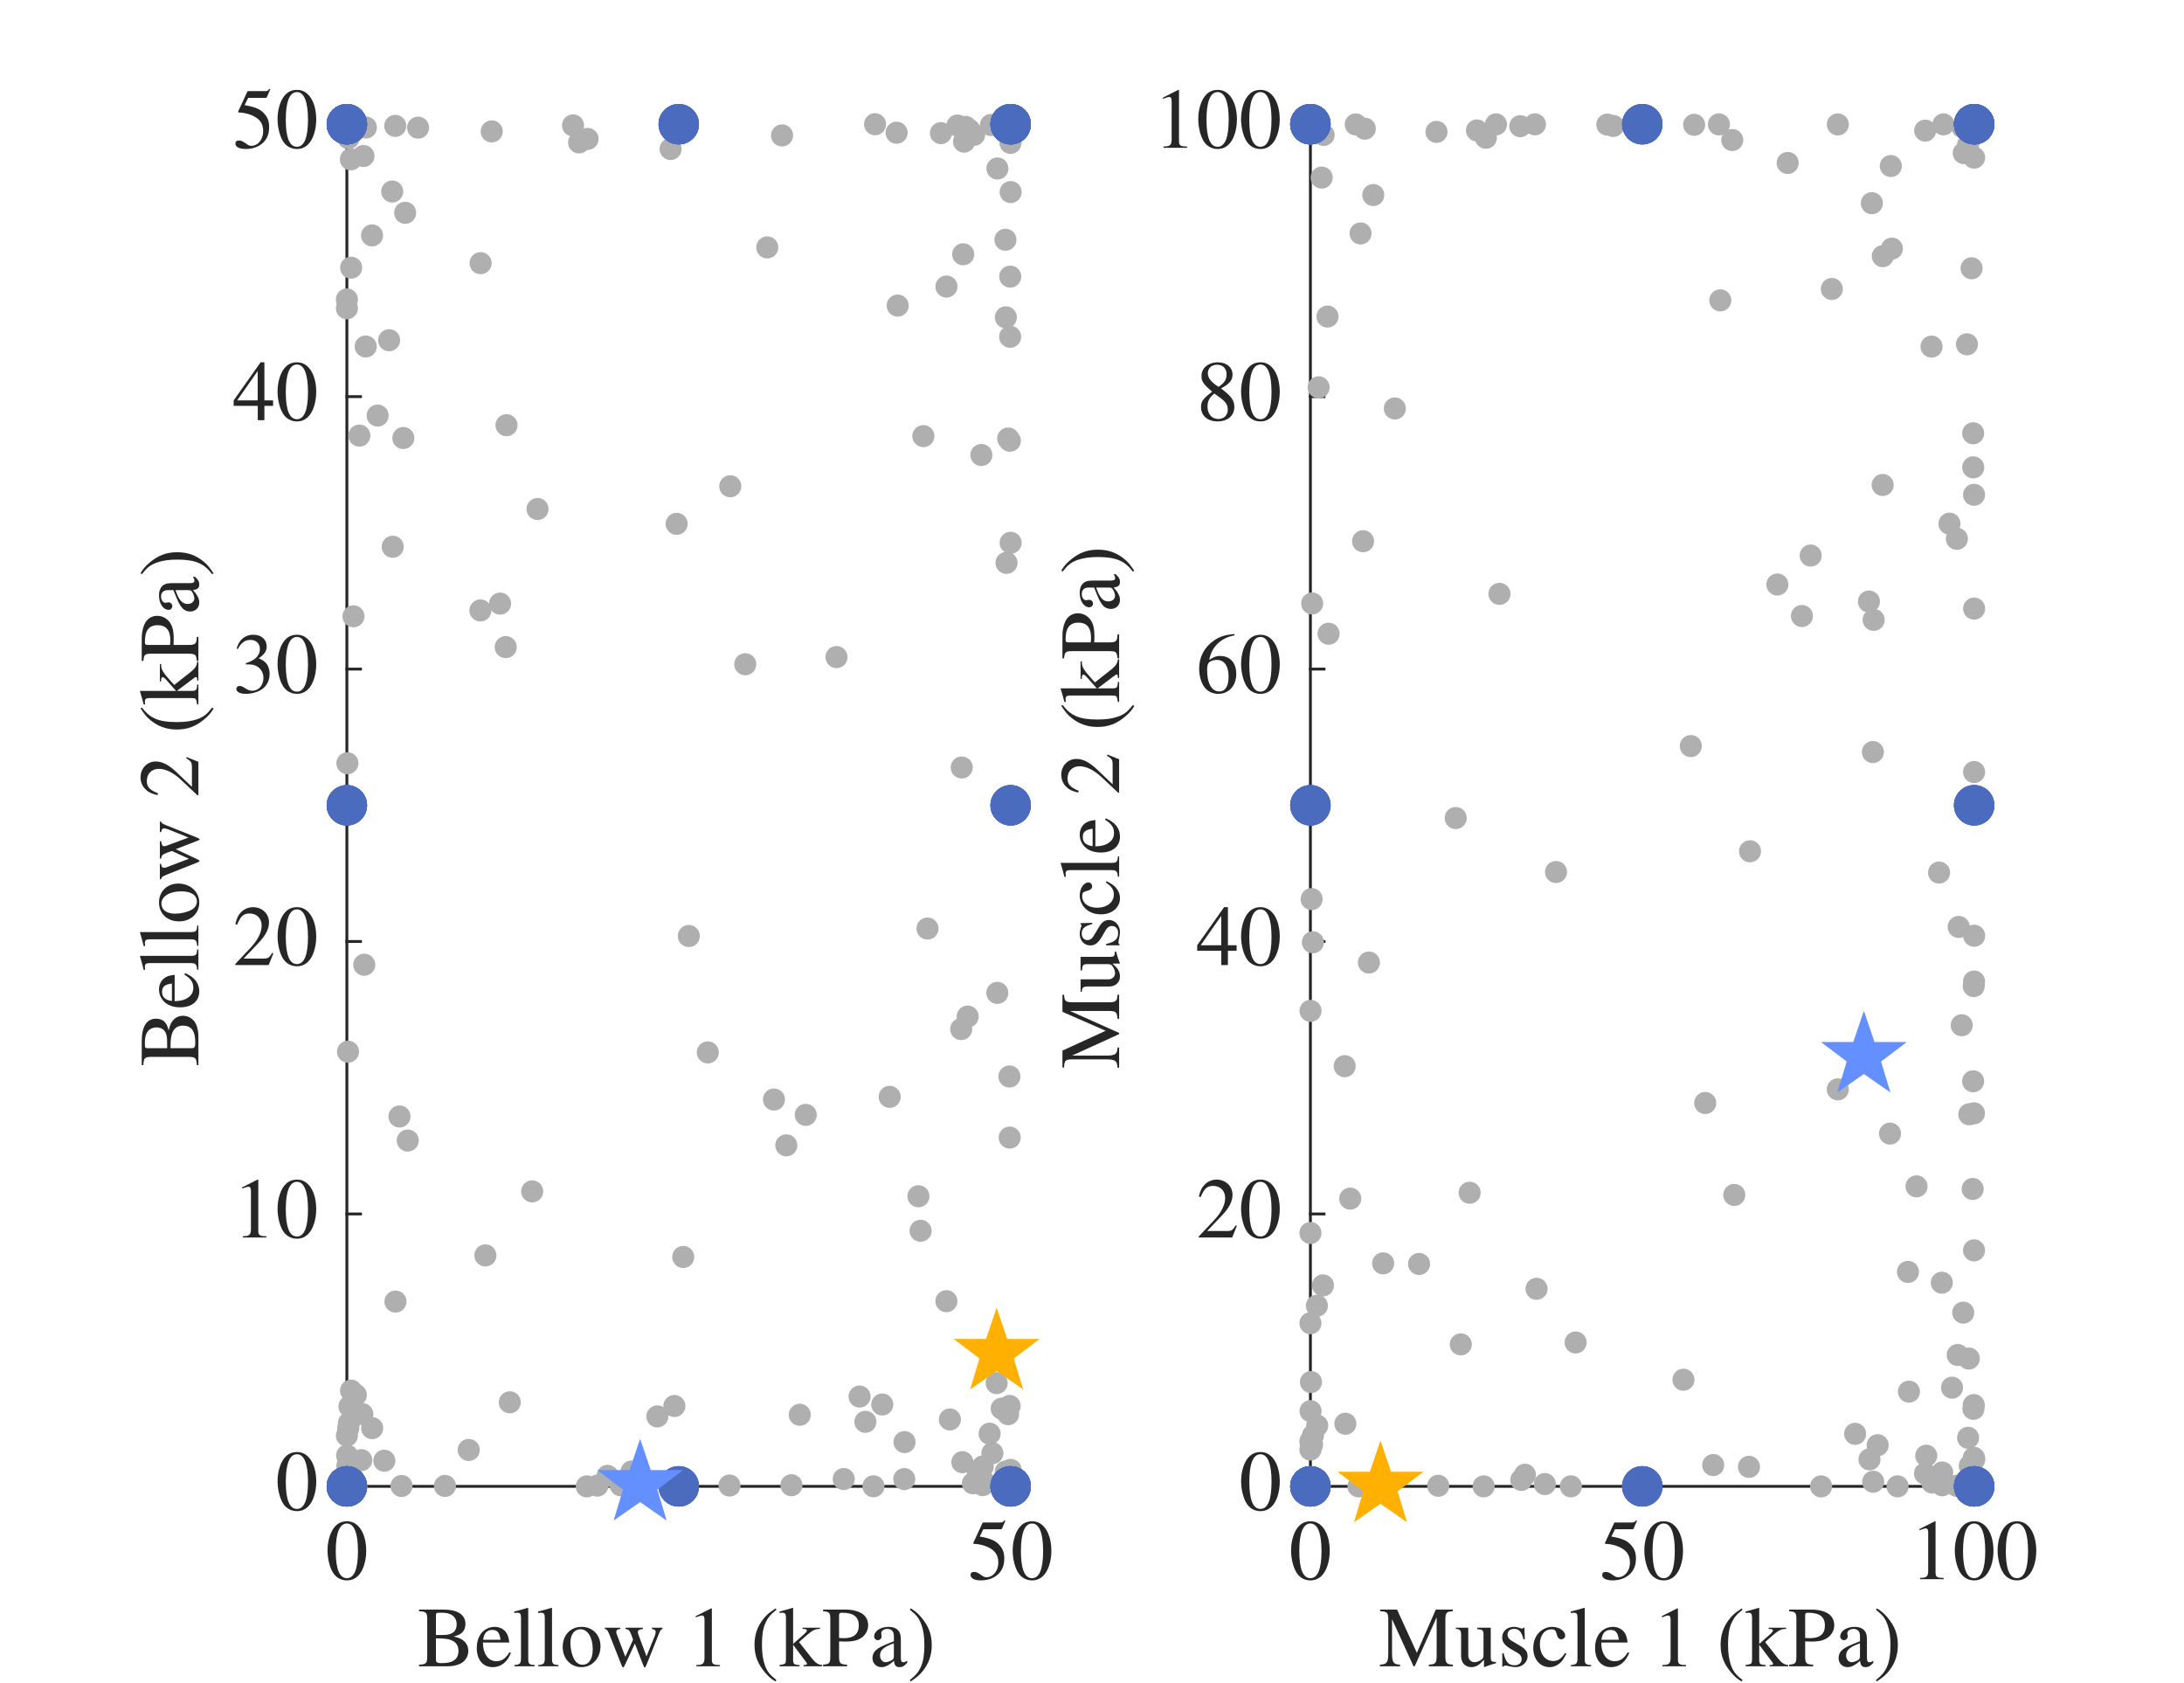 <?xml version="1.0"?>
<!DOCTYPE svg PUBLIC '-//W3C//DTD SVG 1.0//EN'
          'http://www.w3.org/TR/2001/REC-SVG-20010904/DTD/svg10.dtd'>
<svg xmlns:xlink="http://www.w3.org/1999/xlink" style="fill-opacity:1; color-rendering:auto; color-interpolation:auto; text-rendering:auto; stroke:black; stroke-linecap:square; stroke-miterlimit:10; shape-rendering:auto; stroke-opacity:1; fill:black; stroke-dasharray:none; font-weight:normal; stroke-width:1; font-family:'sans-serif'; font-style:normal; stroke-linejoin:miter; font-size:12px; stroke-dashoffset:0; image-rendering:auto;" width="100%" viewBox="0 0 510 393" xmlns="http://www.w3.org/2000/svg"
><rect x="0" y="0" width="510" height="393" fill="#808080" stroke="none"/><!--Generated by the Batik Graphics2D SVG Generator--><defs id="genericDefs"
  /><g
  ><defs id="defs1"
    ><clipPath clipPathUnits="userSpaceOnUse" id="clipPath1"
      ><path d="M0 0 L510 0 L510 393 L0 393 L0 0 Z"
      /></clipPath
    ></defs
    ><g style="fill:white; stroke:white;"
    ><rect x="0" y="0" width="510" style="clip-path:url(#clipPath1); stroke:none;" height="393"
    /></g
    ><g style="fill:white; text-rendering:optimizeSpeed; color-rendering:optimizeSpeed; image-rendering:optimizeSpeed; shape-rendering:crispEdges; stroke:white; color-interpolation:sRGB;"
    ><rect x="0" width="510" height="393" y="0" style="stroke:none;"
      /><path style="stroke:none;" d="M81 347 L236 347 L236 29 L81 29 Z"
    /></g
    ><g style="fill:rgb(38,38,38); text-rendering:geometricPrecision; image-rendering:optimizeQuality; color-rendering:optimizeQuality; stroke-linejoin:round; stroke:rgb(38,38,38); color-interpolation:linearRGB; stroke-width:0.667;"
    ><line y2="347" style="fill:none;" x1="81" x2="236" y1="347"
      /><line y2="343.82" style="fill:none;" x1="81" x2="81" y1="347"
      /><line y2="343.82" style="fill:none;" x1="236" x2="236" y1="347"
    /></g
    ><g transform="translate(81,353.667)" style="font-size:20px; fill:rgb(38,38,38); text-rendering:geometricPrecision; image-rendering:optimizeQuality; color-rendering:optimizeQuality; font-family:'Nimbus Roman'; stroke:rgb(38,38,38); color-interpolation:linearRGB;"
    ><path style="stroke:none;" d="M0.078 1.484 C2.703 1.484 4.516 4.297 4.516 8.406 C4.516 10.812 3.766 13.141 2.594 14.234 C1.875 14.938 1.016 15.281 0 15.281 C-1.156 15.281 -2.188 14.797 -2.922 13.922 C-3.859 12.797 -4.516 10.484 -4.516 8.281 C-4.516 5.938 -3.766 3.641 -2.594 2.516 C-1.859 1.797 -1.016 1.484 0.078 1.484 ZM0.016 2 C-1.703 2 -2.594 4.203 -2.594 8.453 C-2.594 12.625 -1.719 14.766 0 14.766 C1.719 14.766 2.594 12.625 2.594 8.438 C2.594 4.266 1.703 2 0.016 2 Z"
    /></g
    ><g transform="translate(236,353.667)" style="font-size:20px; fill:rgb(38,38,38); text-rendering:geometricPrecision; image-rendering:optimizeQuality; color-rendering:optimizeQuality; font-family:'Nimbus Roman'; stroke:rgb(38,38,38); color-interpolation:linearRGB;"
    ><path style="stroke:none;" d="M-6.375 3.344 L-7.219 5.047 C-4.859 5.453 -3.719 5.922 -2.844 6.797 C-1.859 7.797 -1.484 8.719 -1.484 10.156 C-1.484 11.688 -1.906 12.812 -2.797 13.719 C-3.812 14.734 -5.266 15.281 -6.922 15.281 C-8.438 15.281 -9.359 14.797 -9.359 14.047 C-9.359 13.547 -9.078 13.297 -8.516 13.297 C-8.062 13.297 -7.625 13.484 -6.984 13.953 C-6.375 14.406 -6.062 14.547 -5.656 14.547 C-4.078 14.547 -2.875 13.047 -2.875 11.125 C-2.875 9.125 -3.922 7.906 -6.219 7.156 C-7.062 6.906 -7.844 6.766 -8.484 6.766 C-8.641 6.766 -8.719 6.719 -8.719 6.594 C-8.719 6.562 -8.719 6.547 -8.703 6.5 L-6.516 1.766 L-2.344 1.766 C-1.906 1.766 -1.719 1.641 -1.422 1.234 L-1.234 1.375 L-2 3.156 C-2.062 3.312 -2.125 3.344 -2.453 3.344 ZM5.073 1.484 C7.698 1.484 9.51 4.297 9.51 8.406 C9.51 10.812 8.76 13.141 7.588 14.234 C6.87 14.938 6.01 15.281 4.995 15.281 C3.838 15.281 2.807 14.797 2.073 13.922 C1.135 12.797 0.479 10.484 0.479 8.281 C0.479 5.938 1.229 3.641 2.401 2.516 C3.135 1.797 3.979 1.484 5.073 1.484 ZM5.01 2 C3.291 2 2.401 4.203 2.401 8.453 C2.401 12.625 3.276 14.766 4.995 14.766 C6.713 14.766 7.588 12.625 7.588 8.438 C7.588 4.266 6.698 2 5.01 2 Z"
    /></g
    ><g transform="translate(158.5,374)" style="font-size:20px; fill:rgb(38,38,38); text-rendering:geometricPrecision; image-rendering:optimizeQuality; color-rendering:optimizeQuality; font-family:'Nimbus Roman'; stroke:rgb(38,38,38); color-interpolation:linearRGB;"
    ><path style="stroke:none;" d="M-60.656 2.141 L-60.656 1.766 L-55.062 1.766 C-51.625 1.766 -49.812 2.922 -49.812 5.156 C-49.812 6 -50.125 6.719 -50.625 7.156 C-51.094 7.578 -51.516 7.781 -52.562 8.047 C-51.266 8.359 -50.719 8.594 -50.125 9.141 C-49.484 9.719 -49.141 10.516 -49.141 11.406 C-49.141 12.359 -49.547 13.266 -50.266 13.906 C-51 14.578 -52.438 15 -53.984 15 L-60.656 15 L-60.656 14.625 C-59.016 14.562 -58.766 14.312 -58.734 12.812 L-58.734 3.938 C-58.766 2.438 -58.984 2.234 -60.656 2.141 ZM-56.703 8.484 L-56.703 13.438 C-56.703 14.078 -56.422 14.266 -55.438 14.266 C-54.125 14.266 -53.297 14.094 -52.656 13.734 C-51.859 13.281 -51.438 12.5 -51.438 11.422 C-51.438 10.188 -51.984 9.359 -53.125 8.906 C-53.844 8.594 -54.766 8.484 -56.703 8.484 ZM-56.703 7.703 L-54.797 7.688 C-52.875 7.656 -51.859 6.812 -51.859 5.234 C-51.859 3.453 -53.156 2.438 -55.375 2.5 L-56.266 2.516 C-56.594 2.547 -56.688 2.656 -56.703 3.094 ZM-39.511 11.719 L-39.183 11.859 C-40.027 14.016 -41.527 15.203 -43.433 15.203 C-45.73 15.203 -47.167 13.484 -47.167 10.719 C-47.167 9.078 -46.62 7.656 -45.683 6.844 C-44.933 6.156 -43.98 5.797 -42.98 5.797 C-41.949 5.797 -41.027 6.219 -40.433 6.938 C-39.933 7.578 -39.73 8.156 -39.574 9.453 L-45.73 9.453 C-45.683 10.703 -45.542 11.344 -45.183 12.094 C-44.605 13.234 -43.745 13.812 -42.605 13.812 C-41.324 13.812 -40.464 13.234 -39.511 11.719 ZM-45.683 8.812 L-41.605 8.812 C-41.87 7.078 -42.355 6.516 -43.574 6.516 C-44.792 6.516 -45.464 7.266 -45.683 8.812 ZM-38.37 15 L-38.37 14.703 C-37.136 14.625 -36.855 14.344 -36.839 13.266 L-36.839 3.719 C-36.839 2.781 -37.027 2.5 -37.667 2.5 C-37.839 2.5 -38.074 2.516 -38.292 2.547 L-38.417 2.547 L-38.417 2.219 C-36.995 1.875 -36.245 1.656 -35.23 1.344 L-35.152 1.375 L-35.152 13.312 C-35.136 14.438 -34.917 14.641 -33.652 14.703 L-33.652 15 ZM-32.813 15 L-32.813 14.703 C-31.579 14.625 -31.298 14.344 -31.282 13.266 L-31.282 3.719 C-31.282 2.781 -31.47 2.5 -32.11 2.5 C-32.282 2.5 -32.517 2.516 -32.735 2.547 L-32.86 2.547 L-32.86 2.219 C-31.438 1.875 -30.688 1.656 -29.673 1.344 L-29.595 1.375 L-29.595 13.312 C-29.579 14.438 -29.36 14.641 -28.095 14.703 L-28.095 15 ZM-22.678 5.797 C-20.116 5.797 -18.272 7.688 -18.272 10.312 C-18.272 13.094 -20.194 15.203 -22.725 15.203 C-25.241 15.203 -27.1 13.203 -27.1 10.484 C-27.1 7.719 -25.303 5.797 -22.678 5.797 ZM-22.944 6.359 C-24.381 6.359 -25.303 7.594 -25.303 9.5 C-25.303 10.922 -24.975 12.312 -24.413 13.359 C-23.991 14.156 -23.256 14.641 -22.475 14.641 C-20.975 14.641 -20.085 13.297 -20.085 11.016 C-20.085 8.281 -21.256 6.359 -22.944 6.359 ZM-6.262 6 L-3.809 6 L-3.809 6.297 C-4.199 6.438 -4.262 6.547 -4.621 7.375 L-7.387 14.297 C-7.699 15.094 -7.809 15.281 -7.949 15.281 C-8.09 15.281 -8.121 15.188 -8.418 14.422 L-10.246 9.703 L-12.481 14.5 C-12.731 15.047 -12.887 15.281 -12.981 15.281 C-13.106 15.281 -13.262 15.016 -13.496 14.406 L-16.199 7.562 C-16.637 6.547 -16.809 6.344 -17.262 6.297 L-17.262 6 L-13.668 6 L-13.668 6.297 C-14.371 6.375 -14.59 6.547 -14.59 6.953 C-14.59 7.156 -14.543 7.359 -14.465 7.562 L-12.481 12.781 L-10.668 8.797 C-10.778 8.453 -10.965 7.953 -11.059 7.688 C-11.465 6.625 -11.699 6.375 -12.449 6.297 L-12.449 6 L-8.387 6 L-8.387 6.297 C-9.324 6.438 -9.543 6.578 -9.543 7.016 C-9.543 7.281 -9.543 7.281 -9.199 8.203 L-7.528 12.688 L-5.731 8.234 C-5.496 7.703 -5.387 7.219 -5.387 6.922 C-5.387 6.578 -5.59 6.438 -6.262 6.297 ZM4.105 15 L4.105 14.703 C5.62 14.688 5.964 14.406 6.011 13.141 L6.011 4.078 C6.011 3.438 5.824 3.141 5.402 3.141 C5.23 3.141 4.745 3.281 3.964 3.578 L3.964 3.297 L7.558 1.484 L7.73 1.516 L7.73 13.516 C7.745 14.484 8.089 14.703 9.62 14.703 L9.62 15 ZM22.643 1.484 L22.815 1.797 C21.378 2.953 20.784 3.688 20.222 4.922 C19.675 6.141 19.425 7.797 19.425 9.906 C19.425 11.922 19.643 13.422 20.112 14.766 C20.659 16.234 21.222 16.953 22.815 18.219 L22.581 18.547 C21.534 17.906 21.018 17.453 20.19 16.5 C18.44 14.453 17.69 12.516 17.69 9.953 C17.69 7.625 18.393 5.625 19.815 3.875 C20.55 2.953 21.159 2.453 22.643 1.484 ZM23.534 15 L23.534 14.703 C24.956 14.484 25.019 14.422 25.034 13.359 L25.034 3.719 C25.034 2.766 24.847 2.5 24.175 2.5 C23.972 2.5 23.8 2.516 23.534 2.547 L23.534 2.219 L24.128 2.062 C25.269 1.766 25.847 1.578 26.628 1.344 L26.706 1.375 L26.706 9.781 L29.456 7.344 C29.737 7.078 29.909 6.812 29.909 6.641 C29.909 6.375 29.691 6.297 28.909 6.281 L28.909 6 L32.987 6 L32.987 6.297 C31.706 6.266 31.175 6.578 28.675 8.812 L28.097 9.359 L31.159 13.234 C31.987 14.266 32.612 14.641 33.487 14.703 L33.487 15 L29.128 15 L29.128 14.703 L29.519 14.703 C29.753 14.703 29.941 14.578 29.941 14.406 C29.941 14.297 29.878 14.188 29.706 13.984 C29.659 13.922 29.597 13.812 29.519 13.719 L26.706 9.984 L26.706 13.656 C26.737 14.406 26.972 14.625 27.816 14.688 L28.206 14.703 L28.206 15 ZM33.701 2.141 L33.701 1.766 L38.982 1.766 C40.873 1.766 42.607 2.312 43.404 3.203 C43.951 3.781 44.232 4.547 44.232 5.375 C44.232 6.703 43.513 7.922 42.31 8.562 C41.451 9.047 40.388 9.234 38.81 9.234 C38.294 9.234 37.951 9.219 37.435 9.188 L37.435 12.812 C37.451 14.297 37.732 14.578 39.31 14.625 L39.31 15 L33.701 15 L33.701 14.625 C35.232 14.484 35.373 14.297 35.388 12.594 L35.388 3.938 C35.373 2.484 35.185 2.297 33.701 2.141 ZM37.435 3.188 L37.435 8.375 C37.888 8.422 38.169 8.438 38.576 8.438 C40.873 8.438 42.044 7.438 42.044 5.5 C42.044 3.438 40.81 2.5 38.107 2.5 C37.576 2.5 37.435 2.641 37.435 3.188 ZM53.346 13.688 L53.346 14.203 C52.643 14.953 52.221 15.203 51.549 15.203 C50.721 15.203 50.361 14.797 50.268 13.734 C49.049 14.781 48.221 15.203 47.346 15.203 C46.127 15.203 45.236 14.312 45.236 13.062 C45.236 12.406 45.518 11.719 45.955 11.312 C46.815 10.562 47.19 10.375 50.236 9.156 L50.236 7.938 C50.236 6.859 49.705 6.281 48.721 6.281 C47.924 6.281 47.283 6.719 47.283 7.266 C47.283 7.406 47.299 7.562 47.346 7.734 C47.361 7.875 47.377 7.984 47.377 8.062 C47.377 8.5 46.955 8.906 46.486 8.906 C46.002 8.906 45.627 8.5 45.627 8.047 C45.627 6.781 47.096 5.797 48.986 5.797 C50.158 5.797 51.018 6.188 51.455 6.906 C51.768 7.375 51.861 7.953 51.861 9 L51.861 12.906 C51.861 13.781 52.002 14.062 52.455 14.062 C52.768 14.062 53.002 13.953 53.346 13.688 ZM50.236 12.547 L50.236 9.641 C47.908 10.453 47.018 11.219 47.002 12.422 L47.002 12.5 C47.002 13.359 47.565 14.047 48.268 14.047 C48.69 14.047 49.221 13.875 49.721 13.594 C50.143 13.359 50.236 13.141 50.236 12.547 ZM54.143 18.547 L53.955 18.219 C55.393 17.062 56.018 16.312 56.565 15.078 C57.096 13.859 57.361 12.219 57.361 10.125 C57.361 8.094 57.143 6.594 56.658 5.266 C56.096 3.766 55.565 3.062 53.955 1.797 L54.19 1.484 C55.236 2.125 55.752 2.562 56.58 3.516 C58.33 5.562 59.08 7.5 59.08 10.062 C59.08 12.406 58.377 14.406 56.955 16.141 C56.221 17.062 55.611 17.562 54.143 18.547 Z"
    /></g
    ><g style="fill:rgb(38,38,38); text-rendering:geometricPrecision; image-rendering:optimizeQuality; color-rendering:optimizeQuality; stroke-linejoin:round; stroke:rgb(38,38,38); color-interpolation:linearRGB; stroke-width:0.667;"
    ><line y2="29" style="fill:none;" x1="81" x2="81" y1="347"
      /><line y2="347" style="fill:none;" x1="81" x2="84.18" y1="347"
      /><line y2="283.4" style="fill:none;" x1="81" x2="84.18" y1="283.4"
      /><line y2="219.8" style="fill:none;" x1="81" x2="84.18" y1="219.8"
      /><line y2="156.2" style="fill:none;" x1="81" x2="84.18" y1="156.2"
      /><line y2="92.6" style="fill:none;" x1="81" x2="84.18" y1="92.6"
      /><line y2="29" style="fill:none;" x1="81" x2="84.18" y1="29"
    /></g
    ><g transform="translate(74.333,347)" style="font-size:20px; fill:rgb(38,38,38); text-rendering:geometricPrecision; image-rendering:optimizeQuality; color-rendering:optimizeQuality; font-family:'Nimbus Roman'; stroke:rgb(38,38,38); color-interpolation:linearRGB;"
    ><path style="stroke:none;" d="M-4.922 -8.016 C-2.297 -8.016 -0.484 -5.203 -0.484 -1.094 C-0.484 1.312 -1.234 3.641 -2.406 4.734 C-3.125 5.438 -3.984 5.781 -5 5.781 C-6.156 5.781 -7.188 5.297 -7.922 4.422 C-8.859 3.297 -9.516 0.984 -9.516 -1.219 C-9.516 -3.562 -8.766 -5.859 -7.594 -6.984 C-6.859 -7.703 -6.016 -8.016 -4.922 -8.016 ZM-4.984 -7.5 C-6.703 -7.5 -7.594 -5.297 -7.594 -1.047 C-7.594 3.125 -6.719 5.266 -5 5.266 C-3.281 5.266 -2.406 3.125 -2.406 -1.062 C-2.406 -5.234 -3.297 -7.5 -4.984 -7.5 Z"
    /></g
    ><g transform="translate(74.333,283.4)" style="font-size:20px; fill:rgb(38,38,38); text-rendering:geometricPrecision; image-rendering:optimizeQuality; color-rendering:optimizeQuality; font-family:'Nimbus Roman'; stroke:rgb(38,38,38); color-interpolation:linearRGB;"
    ><path style="stroke:none;" d="M-17.641 5.5 L-17.641 5.203 C-16.125 5.188 -15.781 4.906 -15.734 3.641 L-15.734 -5.422 C-15.734 -6.062 -15.922 -6.359 -16.344 -6.359 C-16.516 -6.359 -17 -6.219 -17.781 -5.922 L-17.781 -6.203 L-14.188 -8.016 L-14.016 -7.984 L-14.016 4.016 C-14 4.984 -13.656 5.203 -12.125 5.203 L-12.125 5.5 ZM-4.927 -8.016 C-2.302 -8.016 -0.49 -5.203 -0.49 -1.094 C-0.49 1.312 -1.24 3.641 -2.412 4.734 C-3.131 5.438 -3.99 5.781 -5.005 5.781 C-6.162 5.781 -7.193 5.297 -7.927 4.422 C-8.865 3.297 -9.521 0.984 -9.521 -1.219 C-9.521 -3.562 -8.771 -5.859 -7.599 -6.984 C-6.865 -7.703 -6.021 -8.016 -4.927 -8.016 ZM-4.99 -7.5 C-6.709 -7.5 -7.599 -5.297 -7.599 -1.047 C-7.599 3.125 -6.724 5.266 -5.005 5.266 C-3.287 5.266 -2.412 3.125 -2.412 -1.062 C-2.412 -5.234 -3.302 -7.5 -4.99 -7.5 Z"
    /></g
    ><g transform="translate(74.333,219.8)" style="font-size:20px; fill:rgb(38,38,38); text-rendering:geometricPrecision; image-rendering:optimizeQuality; color-rendering:optimizeQuality; font-family:'Nimbus Roman'; stroke:rgb(38,38,38); color-interpolation:linearRGB;"
    ><path style="stroke:none;" d="M-10.5 2.766 L-11.594 5.5 L-19.406 5.5 L-19.406 5.266 L-15.844 1.484 C-14.156 -0.297 -13.234 -2.141 -13.234 -3.719 C-13.234 -5.406 -14.359 -6.547 -16.062 -6.547 C-17.453 -6.547 -18.156 -5.906 -18.953 -3.938 L-19.375 -4.047 C-19.047 -5.453 -18.734 -6.094 -18.094 -6.781 C-17.359 -7.578 -16.312 -8.016 -15.219 -8.016 C-13.141 -8.016 -11.516 -6.484 -11.516 -4.484 C-11.516 -2.922 -12.297 -1.406 -14.078 0.453 L-17.438 3.984 L-12.656 3.984 C-11.719 3.953 -11.5 3.812 -10.766 2.656 ZM-4.927 -8.016 C-2.302 -8.016 -0.49 -5.203 -0.49 -1.094 C-0.49 1.312 -1.24 3.641 -2.412 4.734 C-3.131 5.438 -3.99 5.781 -5.005 5.781 C-6.162 5.781 -7.193 5.297 -7.927 4.422 C-8.865 3.297 -9.521 0.984 -9.521 -1.219 C-9.521 -3.562 -8.771 -5.859 -7.599 -6.984 C-6.865 -7.703 -6.021 -8.016 -4.927 -8.016 ZM-4.99 -7.5 C-6.709 -7.5 -7.599 -5.297 -7.599 -1.047 C-7.599 3.125 -6.724 5.266 -5.005 5.266 C-3.287 5.266 -2.412 3.125 -2.412 -1.062 C-2.412 -5.234 -3.302 -7.5 -4.99 -7.5 Z"
    /></g
    ><g transform="translate(74.333,156.2)" style="font-size:20px; fill:rgb(38,38,38); text-rendering:geometricPrecision; image-rendering:optimizeQuality; color-rendering:optimizeQuality; font-family:'Nimbus Roman'; stroke:rgb(38,38,38); color-interpolation:linearRGB;"
    ><path style="stroke:none;" d="M-16.938 -1.094 L-16.953 -1.359 C-15.594 -1.844 -15.047 -2.141 -14.438 -2.734 C-13.938 -3.266 -13.641 -3.953 -13.641 -4.688 C-13.641 -5.953 -14.516 -6.812 -15.844 -6.812 C-17.094 -6.812 -18 -6.188 -18.797 -4.703 L-19.094 -4.781 C-18.688 -5.984 -18.375 -6.484 -17.781 -7.047 C-17.062 -7.688 -16.188 -8.016 -15.188 -8.016 C-13.312 -8.016 -12.062 -6.922 -12.062 -5.281 C-12.062 -4.203 -12.562 -3.453 -13.922 -2.516 C-13.062 -2.141 -12.688 -1.906 -12.266 -1.453 C-11.703 -0.844 -11.375 0.078 -11.375 1.125 C-11.375 2.453 -11.875 3.625 -12.812 4.438 C-13.781 5.266 -15.359 5.781 -16.875 5.781 C-18.281 5.781 -19.141 5.344 -19.141 4.641 C-19.141 4.219 -18.844 3.938 -18.375 3.938 C-18.047 3.938 -17.703 4.078 -17.125 4.438 C-16.375 4.922 -15.984 5.062 -15.422 5.062 C-13.938 5.062 -12.812 3.781 -12.812 2.078 C-12.812 0.703 -13.578 -0.422 -14.844 -0.875 C-15.297 -1.062 -15.766 -1.094 -16.938 -1.094 ZM-4.927 -8.016 C-2.302 -8.016 -0.49 -5.203 -0.49 -1.094 C-0.49 1.312 -1.24 3.641 -2.412 4.734 C-3.131 5.438 -3.99 5.781 -5.005 5.781 C-6.162 5.781 -7.193 5.297 -7.927 4.422 C-8.865 3.297 -9.521 0.984 -9.521 -1.219 C-9.521 -3.562 -8.771 -5.859 -7.599 -6.984 C-6.865 -7.703 -6.021 -8.016 -4.927 -8.016 ZM-4.99 -7.5 C-6.709 -7.5 -7.599 -5.297 -7.599 -1.047 C-7.599 3.125 -6.724 5.266 -5.005 5.266 C-3.287 5.266 -2.412 3.125 -2.412 -1.062 C-2.412 -5.234 -3.302 -7.5 -4.99 -7.5 Z"
    /></g
    ><g transform="translate(74.333,92.6)" style="font-size:20px; fill:rgb(38,38,38); text-rendering:geometricPrecision; image-rendering:optimizeQuality; color-rendering:optimizeQuality; font-family:'Nimbus Roman'; stroke:rgb(38,38,38); color-interpolation:linearRGB;"
    ><path style="stroke:none;" d="M-10.562 0.875 L-10.562 2.156 L-12.594 2.156 L-12.594 5.5 L-14.141 5.5 L-14.141 2.156 L-19.766 2.156 L-19.766 0.875 L-13.484 -8.016 L-12.594 -8.016 L-12.594 0.875 ZM-14.156 0.875 L-14.156 -5.984 L-18.953 0.875 ZM-4.927 -8.016 C-2.302 -8.016 -0.49 -5.203 -0.49 -1.094 C-0.49 1.312 -1.24 3.641 -2.412 4.734 C-3.131 5.438 -3.99 5.781 -5.005 5.781 C-6.162 5.781 -7.193 5.297 -7.927 4.422 C-8.865 3.297 -9.521 0.984 -9.521 -1.219 C-9.521 -3.562 -8.771 -5.859 -7.599 -6.984 C-6.865 -7.703 -6.021 -8.016 -4.927 -8.016 ZM-4.99 -7.5 C-6.709 -7.5 -7.599 -5.297 -7.599 -1.047 C-7.599 3.125 -6.724 5.266 -5.005 5.266 C-3.287 5.266 -2.412 3.125 -2.412 -1.062 C-2.412 -5.234 -3.302 -7.5 -4.99 -7.5 Z"
    /></g
    ><g transform="translate(74.333,29)" style="font-size:20px; fill:rgb(38,38,38); text-rendering:geometricPrecision; image-rendering:optimizeQuality; color-rendering:optimizeQuality; font-family:'Nimbus Roman'; stroke:rgb(38,38,38); color-interpolation:linearRGB;"
    ><path style="stroke:none;" d="M-16.375 -6.156 L-17.219 -4.453 C-14.859 -4.047 -13.719 -3.578 -12.844 -2.703 C-11.859 -1.703 -11.484 -0.781 -11.484 0.656 C-11.484 2.188 -11.906 3.312 -12.797 4.219 C-13.812 5.234 -15.266 5.781 -16.922 5.781 C-18.438 5.781 -19.359 5.297 -19.359 4.547 C-19.359 4.047 -19.078 3.797 -18.516 3.797 C-18.062 3.797 -17.625 3.984 -16.984 4.453 C-16.375 4.906 -16.062 5.047 -15.656 5.047 C-14.078 5.047 -12.875 3.547 -12.875 1.625 C-12.875 -0.375 -13.922 -1.594 -16.219 -2.344 C-17.062 -2.594 -17.844 -2.734 -18.484 -2.734 C-18.641 -2.734 -18.719 -2.781 -18.719 -2.906 C-18.719 -2.938 -18.719 -2.953 -18.703 -3 L-16.516 -7.734 L-12.344 -7.734 C-11.906 -7.734 -11.719 -7.859 -11.422 -8.266 L-11.234 -8.125 L-12 -6.344 C-12.062 -6.188 -12.125 -6.156 -12.453 -6.156 ZM-4.927 -8.016 C-2.302 -8.016 -0.49 -5.203 -0.49 -1.094 C-0.49 1.312 -1.24 3.641 -2.412 4.734 C-3.131 5.438 -3.99 5.781 -5.005 5.781 C-6.162 5.781 -7.193 5.297 -7.927 4.422 C-8.865 3.297 -9.521 0.984 -9.521 -1.219 C-9.521 -3.562 -8.771 -5.859 -7.599 -6.984 C-6.865 -7.703 -6.021 -8.016 -4.927 -8.016 ZM-4.99 -7.5 C-6.709 -7.5 -7.599 -5.297 -7.599 -1.047 C-7.599 3.125 -6.724 5.266 -5.005 5.266 C-3.287 5.266 -2.412 3.125 -2.412 -1.062 C-2.412 -5.234 -3.302 -7.5 -4.99 -7.5 Z"
    /></g
    ><g transform="translate(50.333,188) rotate(-90)" style="font-size:20px; fill:rgb(38,38,38); text-rendering:geometricPrecision; image-rendering:optimizeQuality; color-rendering:optimizeQuality; font-family:'Nimbus Roman'; stroke:rgb(38,38,38); color-interpolation:linearRGB;"
    ><path style="stroke:none;" d="M-60.656 -16.859 L-60.656 -17.234 L-55.062 -17.234 C-51.625 -17.234 -49.812 -16.078 -49.812 -13.844 C-49.812 -13 -50.125 -12.281 -50.625 -11.844 C-51.094 -11.422 -51.516 -11.219 -52.562 -10.953 C-51.266 -10.641 -50.719 -10.406 -50.125 -9.859 C-49.484 -9.281 -49.141 -8.484 -49.141 -7.594 C-49.141 -6.641 -49.547 -5.734 -50.266 -5.094 C-51 -4.422 -52.438 -4 -53.984 -4 L-60.656 -4 L-60.656 -4.375 C-59.016 -4.438 -58.766 -4.688 -58.734 -6.188 L-58.734 -15.062 C-58.766 -16.562 -58.984 -16.766 -60.656 -16.859 ZM-56.703 -10.516 L-56.703 -5.562 C-56.703 -4.922 -56.422 -4.734 -55.438 -4.734 C-54.125 -4.734 -53.297 -4.906 -52.656 -5.266 C-51.859 -5.719 -51.438 -6.5 -51.438 -7.578 C-51.438 -8.812 -51.984 -9.641 -53.125 -10.094 C-53.844 -10.406 -54.766 -10.516 -56.703 -10.516 ZM-56.703 -11.297 L-54.797 -11.312 C-52.875 -11.344 -51.859 -12.188 -51.859 -13.766 C-51.859 -15.547 -53.156 -16.562 -55.375 -16.5 L-56.266 -16.484 C-56.594 -16.453 -56.688 -16.344 -56.703 -15.906 ZM-39.511 -7.281 L-39.183 -7.141 C-40.027 -4.984 -41.527 -3.797 -43.433 -3.797 C-45.73 -3.797 -47.167 -5.516 -47.167 -8.281 C-47.167 -9.922 -46.62 -11.344 -45.683 -12.156 C-44.933 -12.844 -43.98 -13.203 -42.98 -13.203 C-41.949 -13.203 -41.027 -12.781 -40.433 -12.062 C-39.933 -11.422 -39.73 -10.844 -39.574 -9.547 L-45.73 -9.547 C-45.683 -8.297 -45.542 -7.656 -45.183 -6.906 C-44.605 -5.766 -43.745 -5.188 -42.605 -5.188 C-41.324 -5.188 -40.464 -5.766 -39.511 -7.281 ZM-45.683 -10.188 L-41.605 -10.188 C-41.87 -11.922 -42.355 -12.484 -43.574 -12.484 C-44.792 -12.484 -45.464 -11.734 -45.683 -10.188 ZM-38.37 -4 L-38.37 -4.297 C-37.136 -4.375 -36.855 -4.656 -36.839 -5.734 L-36.839 -15.281 C-36.839 -16.219 -37.027 -16.5 -37.667 -16.5 C-37.839 -16.5 -38.074 -16.484 -38.292 -16.453 L-38.417 -16.453 L-38.417 -16.781 C-36.995 -17.125 -36.245 -17.344 -35.23 -17.656 L-35.152 -17.625 L-35.152 -5.688 C-35.136 -4.562 -34.917 -4.359 -33.652 -4.297 L-33.652 -4 ZM-32.813 -4 L-32.813 -4.297 C-31.579 -4.375 -31.298 -4.656 -31.282 -5.734 L-31.282 -15.281 C-31.282 -16.219 -31.47 -16.5 -32.11 -16.5 C-32.282 -16.5 -32.517 -16.484 -32.735 -16.453 L-32.86 -16.453 L-32.86 -16.781 C-31.438 -17.125 -30.688 -17.344 -29.673 -17.656 L-29.595 -17.625 L-29.595 -5.688 C-29.579 -4.562 -29.36 -4.359 -28.095 -4.297 L-28.095 -4 ZM-22.678 -13.203 C-20.116 -13.203 -18.272 -11.312 -18.272 -8.688 C-18.272 -5.906 -20.194 -3.797 -22.725 -3.797 C-25.241 -3.797 -27.1 -5.797 -27.1 -8.516 C-27.1 -11.281 -25.303 -13.203 -22.678 -13.203 ZM-22.944 -12.641 C-24.381 -12.641 -25.303 -11.406 -25.303 -9.5 C-25.303 -8.078 -24.975 -6.688 -24.413 -5.641 C-23.991 -4.844 -23.256 -4.359 -22.475 -4.359 C-20.975 -4.359 -20.085 -5.703 -20.085 -7.984 C-20.085 -10.719 -21.256 -12.641 -22.944 -12.641 ZM-6.262 -13 L-3.809 -13 L-3.809 -12.703 C-4.199 -12.562 -4.262 -12.453 -4.621 -11.625 L-7.387 -4.703 C-7.699 -3.906 -7.809 -3.719 -7.949 -3.719 C-8.09 -3.719 -8.121 -3.812 -8.418 -4.578 L-10.246 -9.297 L-12.481 -4.5 C-12.731 -3.953 -12.887 -3.719 -12.981 -3.719 C-13.106 -3.719 -13.262 -3.984 -13.496 -4.594 L-16.199 -11.438 C-16.637 -12.453 -16.809 -12.656 -17.262 -12.703 L-17.262 -13 L-13.668 -13 L-13.668 -12.703 C-14.371 -12.625 -14.59 -12.453 -14.59 -12.047 C-14.59 -11.844 -14.543 -11.641 -14.465 -11.438 L-12.481 -6.219 L-10.668 -10.203 C-10.778 -10.547 -10.965 -11.047 -11.059 -11.312 C-11.465 -12.375 -11.699 -12.625 -12.449 -12.703 L-12.449 -13 L-8.387 -13 L-8.387 -12.703 C-9.324 -12.562 -9.543 -12.422 -9.543 -11.984 C-9.543 -11.719 -9.543 -11.719 -9.199 -10.797 L-7.528 -6.312 L-5.731 -10.766 C-5.496 -11.297 -5.387 -11.781 -5.387 -12.078 C-5.387 -12.422 -5.59 -12.562 -6.262 -12.703 ZM11.245 -6.734 L10.152 -4 L2.339 -4 L2.339 -4.234 L5.902 -8.016 C7.589 -9.797 8.511 -11.641 8.511 -13.219 C8.511 -14.906 7.386 -16.047 5.683 -16.047 C4.292 -16.047 3.589 -15.406 2.792 -13.438 L2.37 -13.547 C2.699 -14.953 3.011 -15.594 3.652 -16.281 C4.386 -17.078 5.433 -17.516 6.527 -17.516 C8.605 -17.516 10.23 -15.984 10.23 -13.984 C10.23 -12.422 9.449 -10.906 7.667 -9.047 L4.308 -5.516 L9.089 -5.516 C10.027 -5.547 10.245 -5.688 10.98 -6.844 ZM22.643 -17.516 L22.815 -17.203 C21.378 -16.047 20.784 -15.312 20.222 -14.078 C19.675 -12.859 19.425 -11.203 19.425 -9.094 C19.425 -7.078 19.643 -5.578 20.112 -4.234 C20.659 -2.766 21.222 -2.047 22.815 -0.781 L22.581 -0.453 C21.534 -1.094 21.018 -1.547 20.19 -2.5 C18.44 -4.547 17.69 -6.484 17.69 -9.047 C17.69 -11.375 18.393 -13.375 19.815 -15.125 C20.55 -16.047 21.159 -16.547 22.643 -17.516 ZM23.534 -4 L23.534 -4.297 C24.956 -4.516 25.019 -4.578 25.034 -5.641 L25.034 -15.281 C25.034 -16.234 24.847 -16.5 24.175 -16.5 C23.972 -16.5 23.8 -16.484 23.534 -16.453 L23.534 -16.781 L24.128 -16.938 C25.269 -17.234 25.847 -17.422 26.628 -17.656 L26.706 -17.625 L26.706 -9.219 L29.456 -11.656 C29.737 -11.922 29.909 -12.188 29.909 -12.359 C29.909 -12.625 29.691 -12.703 28.909 -12.719 L28.909 -13 L32.987 -13 L32.987 -12.703 C31.706 -12.734 31.175 -12.422 28.675 -10.188 L28.097 -9.641 L31.159 -5.766 C31.987 -4.734 32.612 -4.359 33.487 -4.297 L33.487 -4 L29.128 -4 L29.128 -4.297 L29.519 -4.297 C29.753 -4.297 29.941 -4.422 29.941 -4.594 C29.941 -4.703 29.878 -4.812 29.706 -5.016 C29.659 -5.078 29.597 -5.188 29.519 -5.281 L26.706 -9.016 L26.706 -5.344 C26.737 -4.594 26.972 -4.375 27.816 -4.312 L28.206 -4.297 L28.206 -4 ZM33.701 -16.859 L33.701 -17.234 L38.982 -17.234 C40.873 -17.234 42.607 -16.688 43.404 -15.797 C43.951 -15.219 44.232 -14.453 44.232 -13.625 C44.232 -12.297 43.513 -11.078 42.31 -10.438 C41.451 -9.953 40.388 -9.766 38.81 -9.766 C38.294 -9.766 37.951 -9.781 37.435 -9.812 L37.435 -6.188 C37.451 -4.703 37.732 -4.422 39.31 -4.375 L39.31 -4 L33.701 -4 L33.701 -4.375 C35.232 -4.516 35.373 -4.703 35.388 -6.406 L35.388 -15.062 C35.373 -16.516 35.185 -16.703 33.701 -16.859 ZM37.435 -15.812 L37.435 -10.625 C37.888 -10.578 38.169 -10.562 38.576 -10.562 C40.873 -10.562 42.044 -11.562 42.044 -13.5 C42.044 -15.562 40.81 -16.5 38.107 -16.5 C37.576 -16.5 37.435 -16.359 37.435 -15.812 ZM53.346 -5.312 L53.346 -4.797 C52.643 -4.047 52.221 -3.797 51.549 -3.797 C50.721 -3.797 50.361 -4.203 50.268 -5.266 C49.049 -4.219 48.221 -3.797 47.346 -3.797 C46.127 -3.797 45.236 -4.688 45.236 -5.938 C45.236 -6.594 45.518 -7.281 45.955 -7.688 C46.815 -8.438 47.19 -8.625 50.236 -9.844 L50.236 -11.062 C50.236 -12.141 49.705 -12.719 48.721 -12.719 C47.924 -12.719 47.283 -12.281 47.283 -11.734 C47.283 -11.594 47.299 -11.438 47.346 -11.266 C47.361 -11.125 47.377 -11.016 47.377 -10.938 C47.377 -10.5 46.955 -10.094 46.486 -10.094 C46.002 -10.094 45.627 -10.5 45.627 -10.953 C45.627 -12.219 47.096 -13.203 48.986 -13.203 C50.158 -13.203 51.018 -12.812 51.455 -12.094 C51.768 -11.625 51.861 -11.047 51.861 -10 L51.861 -6.094 C51.861 -5.219 52.002 -4.938 52.455 -4.938 C52.768 -4.938 53.002 -5.047 53.346 -5.312 ZM50.236 -6.453 L50.236 -9.359 C47.908 -8.547 47.018 -7.781 47.002 -6.578 L47.002 -6.5 C47.002 -5.641 47.565 -4.953 48.268 -4.953 C48.69 -4.953 49.221 -5.125 49.721 -5.406 C50.143 -5.641 50.236 -5.859 50.236 -6.453 ZM54.143 -0.453 L53.955 -0.781 C55.393 -1.938 56.018 -2.688 56.565 -3.922 C57.096 -5.141 57.361 -6.781 57.361 -8.875 C57.361 -10.906 57.143 -12.406 56.658 -13.734 C56.096 -15.234 55.565 -15.938 53.955 -17.203 L54.19 -17.516 C55.236 -16.875 55.752 -16.438 56.58 -15.484 C58.33 -13.438 59.08 -11.5 59.08 -8.938 C59.08 -6.594 58.377 -4.594 56.955 -2.859 C56.221 -1.938 55.611 -1.438 54.143 -0.453 Z"
    /></g
    ><g transform="translate(93.287,260.645)" style="fill:rgb(175,175,175); text-rendering:geometricPrecision; color-rendering:optimizeQuality; image-rendering:optimizeQuality; color-interpolation:linearRGB; stroke:rgb(175,175,175);"
    ><circle r="2.582" style="stroke:none;" cx="0" cy="0"
      /><circle r="2.582" style="stroke:none;" cx="0" transform="translate(142.137,-158.276)" cy="0"
      /><circle r="2.582" style="stroke:none;" cx="0" transform="translate(64.193,67.594)" cy="0"
      /><circle r="2.582" style="stroke:none;" cx="0" transform="translate(1.323,-210.966)" cy="0"
      /><circle r="2.582" style="stroke:none;" cx="0" transform="translate(-10.19,65.014)" cy="0"
      /><circle r="2.582" style="stroke:none;" cx="0" transform="translate(122.334,-158.833)" cy="0"
      /><circle r="2.582" style="stroke:none;" cx="0" transform="translate(136.204,86.062)" cy="0"
      /><circle r="2.582" style="stroke:none;" cx="0" transform="translate(-11.98,72.827)" cy="0"
      /><circle r="2.582" style="stroke:none;" cx="0" transform="translate(142.129,69.5)" cy="0"
      /><circle r="2.582" style="stroke:none;" cx="0" transform="translate(111.057,-231.645)" cy="0"
      /><circle r="2.582" style="stroke:none;" cx="0" transform="translate(139.602,-28.849)" cy="0"
      /><circle r="2.582" style="stroke:none;" cx="0" transform="translate(141.499,-204.676)" cy="0"
      /><circle r="2.582" style="stroke:none;" cx="0" transform="translate(135.009,82.74)" cy="0"
      /><circle r="2.582" style="stroke:none;" cx="0" transform="translate(116.082,-229.665)" cy="0"
      /><circle r="2.582" style="stroke:none;" cx="0" transform="translate(52.996,86.354)" cy="0"
      /><circle r="2.582" style="stroke:none;" cx="0" transform="translate(41.941,-227.389)" cy="0"
      /><circle r="2.582" style="stroke:none;" cx="0" transform="translate(-1.579,-133)" cy="0"
      /><circle r="2.582" style="stroke:none;" cx="0" transform="translate(102.051,-107.253)" cy="0"
      /><circle r="2.582" style="stroke:none;" cx="0" transform="translate(94.864,-0.375)" cy="0"
      /><circle r="2.582" style="stroke:none;" cx="0" transform="translate(-7.885,-179.755)" cy="0"
      /><circle r="2.582" style="stroke:none;" cx="0" transform="translate(-11.897,-228.381)" cy="0"
      /><circle r="2.582" style="stroke:none;" cx="0" transform="translate(18.891,-118.136)" cy="0"
      /><circle r="2.582" style="stroke:none;" cx="0" transform="translate(-8.925,80.233)" cy="0"
      /><circle r="2.582" style="stroke:none;" cx="0" transform="translate(23.488,-119.726)" cy="0"
      /><circle r="2.582" style="stroke:none;" cx="0" transform="translate(126.429,-229.568)" cy="0"
      /><circle r="2.582" style="stroke:none;" cx="0" transform="translate(139.627,-221.309)" cy="0"
      /><circle r="2.582" style="stroke:none;" cx="0" transform="translate(141.576,82.896)" cy="0"
      /><circle r="2.582" style="stroke:none;" cx="0" transform="translate(139.444,62.248)" cy="0"
      /><circle r="2.582" style="stroke:none;" cx="0" transform="translate(142.674,-227.289)" cy="0"
      /><circle r="2.582" style="stroke:none;" cx="0" transform="translate(60.209,70.021)" cy="0"
      /><circle r="2.582" style="stroke:none;" cx="0" transform="translate(-3.542,80.363)" cy="0"
      /><circle r="2.582" style="stroke:none;" cx="0" transform="translate(142.494,4.927)" cy="0"
      /><circle r="2.582" style="stroke:none;" cx="0" transform="translate(-8.679,69.481)" cy="0"
      /><circle r="2.582" style="stroke:none;" cx="0" transform="translate(20.061,32.432)" cy="0"
      /><circle r="2.582" style="stroke:none;" cx="0" transform="translate(-12.171,81.53)" cy="0"
      /><circle r="2.582" style="stroke:none;" cx="0" transform="translate(138.114,-231.463)" cy="0"
      /><circle r="2.582" style="stroke:none;" cx="0" transform="translate(89.335,-229.03)" cy="0"
      /><circle r="2.582" style="stroke:none;" cx="0" transform="translate(-5.102,-163.631)" cy="0"
      /><circle r="2.582" style="stroke:none;" cx="0" transform="translate(142.607,84.758)" cy="0"
      /><circle r="2.582" style="stroke:none;" cx="0" transform="translate(1.926,5.62)" cy="0"
      /><circle r="2.582" style="stroke:none;" cx="0" transform="translate(30.985,17.493)" cy="0"
      /><circle r="2.582" style="stroke:none;" cx="0" transform="translate(142.468,86.355)" cy="0"
      /><circle r="2.582" style="stroke:none;" cx="0" transform="translate(142.713,82.51)" cy="0"
      /><circle r="2.582" style="stroke:none;" cx="0" transform="translate(-12.277,-231.617)" cy="0"
      /><circle r="2.582" style="stroke:none;" cx="0" transform="translate(142.536,-157.757)" cy="0"
      /><circle r="2.582" style="stroke:none;" cx="0" transform="translate(127.716,43.127)" cy="0"
      /><circle r="2.582" style="stroke:none;" cx="0" transform="translate(77.242,-147.125)" cy="0"
      /><circle r="2.582" style="stroke:none;" cx="0" transform="translate(131.639,-201.278)" cy="0"
      /><circle r="2.582" style="stroke:none;" cx="0" transform="translate(141.379,84.532)" cy="0"
      /><circle r="2.582" style="stroke:none;" cx="0" transform="translate(10.615,86.255)" cy="0"
      /><circle r="2.582" style="stroke:none;" cx="0" transform="translate(131.44,80.7)" cy="0"
      /><circle r="2.582" style="stroke:none;" cx="0" transform="translate(133.034,-230.362)" cy="0"
      /><circle r="2.582" style="stroke:none;" cx="0" transform="translate(-11.355,-223.444)" cy="0"
      /><circle r="2.582" style="stroke:none;" cx="0" transform="translate(51.661,86.112)" cy="0"
      /><circle r="2.582" style="stroke:none;" cx="0" transform="translate(132.678,-23.322)" cy="0"
      /><circle r="2.582" style="stroke:none;" cx="0" transform="translate(-12.287,-230.755)" cy="0"
      /><circle r="2.582" style="stroke:none;" cx="0" transform="translate(-12.227,79.157)" cy="0"
      /><circle r="2.582" style="stroke:none;" cx="0" transform="translate(66.259,32.797)" cy="0"
      /><circle r="2.582" style="stroke:none;" cx="0" transform="translate(46.211,86.174)" cy="0"
      /><circle r="2.582" style="stroke:none;" cx="0" transform="translate(142.713,-215.806)" cy="0"
      /><circle r="2.582" style="stroke:none;" cx="0" transform="translate(142.575,82.603)" cy="0"
      /><circle r="2.582" style="stroke:none;" cx="0" transform="translate(142.62,-196.07)" cy="0"
      /><circle r="2.582" style="stroke:none;" cx="0" transform="translate(128.527,70.734)" cy="0"
      /><circle r="2.582" style="stroke:none;" cx="0" transform="translate(-10.735,86.349)" cy="0"
      /><circle r="2.582" style="stroke:none;" cx="0" transform="translate(137.802,74.051)" cy="0"
      /><circle r="2.582" style="stroke:none;" cx="0" transform="translate(-6.376,72.763)" cy="0"
      /><circle r="2.582" style="stroke:none;" cx="0" transform="translate(-7.846,-230.879)" cy="0"
      /><circle r="2.582" style="stroke:none;" cx="0" transform="translate(-0.936,43.21)" cy="0"
      /><circle r="2.582" style="stroke:none;" cx="0" transform="translate(136.198,81.726)" cy="0"
      /><circle r="2.582" style="stroke:none;" cx="0" transform="translate(117.876,84.653)" cy="0"
      /><circle r="2.582" style="stroke:none;" cx="0" transform="translate(130.295,-231.338)" cy="0"
      /><circle r="2.582" style="stroke:none;" cx="0" transform="translate(-6.412,-205.689)" cy="0"
      /><circle r="2.582" style="stroke:none;" cx="0" transform="translate(48.591,83.898)" cy="0"
      /><circle r="2.582" style="stroke:none;" cx="0" transform="translate(-10.746,-116.764)" cy="0"
      /><circle r="2.582" style="stroke:none;" cx="0" transform="translate(142.692,86.195)" cy="0"
      /><circle r="2.582" style="stroke:none;" cx="0" transform="translate(63.307,-225.856)" cy="0"
      /><circle r="2.582" style="stroke:none;" cx="0" transform="translate(71.993,-14.957)" cy="0"
      /><circle r="2.582" style="stroke:none;" cx="0" transform="translate(141.597,-186.562)" cy="0"
      /><circle r="2.582" style="stroke:none;" cx="0" transform="translate(43.917,-228.214)" cy="0"
      /><circle r="2.582" style="stroke:none;" cx="0" transform="translate(140.118,-231.125)" cy="0"
      /><circle r="2.582" style="stroke:none;" cx="0" transform="translate(-12,-230.164)" cy="0"
      /><circle r="2.582" style="stroke:none;" cx="0" transform="translate(142.431,-9.327)" cy="0"
      /><circle r="2.582" style="stroke:none;" cx="0" transform="translate(123.3,-43.874)" cy="0"
      /><circle r="2.582" style="stroke:none;" cx="0" transform="translate(4.344,-230.845)" cy="0"
      /><circle r="2.582" style="stroke:none;" cx="0" transform="translate(136.581,85.356)" cy="0"
      /><circle r="2.582" style="stroke:none;" cx="0" transform="translate(-12.265,-230.682)" cy="0"
      /><circle r="2.582" style="stroke:none;" cx="0" transform="translate(116.339,-189.304)" cy="0"
      /><circle r="2.582" style="stroke:none;" cx="0" transform="translate(117.931,76.013)" cy="0"
      /><circle r="2.582" style="stroke:none;" cx="0" transform="translate(-8.409,-224.224)" cy="0"
      /><circle r="2.582" style="stroke:none;" cx="0" transform="translate(16.164,77.853)" cy="0"
      /><circle r="2.582" style="stroke:none;" cx="0" transform="translate(-8.226,-35.422)" cy="0"
      /><circle r="2.582" style="stroke:none;" cx="0" transform="translate(121.183,18.622)" cy="0"
      /><circle r="2.582" style="stroke:none;" cx="0" transform="translate(142.597,-182.027)" cy="0"
      /><circle r="2.582" style="stroke:none;" cx="0" transform="translate(0.473,86.265)" cy="0"
      /><circle r="2.582" style="stroke:none;" cx="0" transform="translate(142.711,-133.933)" cy="0"
      /><circle r="2.582" style="stroke:none;" cx="0" transform="translate(87.445,-3.953)" cy="0"
      /><circle r="2.582" style="stroke:none;" cx="0" transform="translate(114.469,-4.58)" cy="0"
      /><circle r="2.582" style="stroke:none;" cx="0" transform="translate(54.196,82.879)" cy="0"
      /><circle r="2.582" style="stroke:none;" cx="0" transform="translate(131.161,-20.398)" cy="0"
      /><circle r="2.582" style="stroke:none;" cx="0" transform="translate(77.069,86.162)" cy="0"
      /><circle r="2.582" style="stroke:none;" cx="0" transform="translate(18.942,-199.212)" cy="0"
      /><circle r="2.582" style="stroke:none;" cx="0" transform="translate(142.711,83.06)" cy="0"
      /><circle r="2.582" style="stroke:none;" cx="0" transform="translate(135.879,-154.424)" cy="0"
      /><circle r="2.582" style="stroke:none;" cx="0" transform="translate(93.468,69.643)" cy="0"
      /><circle r="2.582" style="stroke:none;" cx="0" transform="translate(40.523,-231.37)" cy="0"
      /><circle r="2.582" style="stroke:none;" cx="0" transform="translate(134.186,-229.167)" cy="0"
      /><circle r="2.582" style="stroke:none;" cx="0" transform="translate(-12.286,-190.739)" cy="0"
      /><circle r="2.582" style="stroke:none;" cx="0" transform="translate(25.758,66.733)" cy="0"
      /><circle r="2.582" style="stroke:none;" cx="0" transform="translate(108.795,71.286)" cy="0"
      /><circle r="2.582" style="stroke:none;" cx="0" transform="translate(-12.284,74.512)" cy="0"
      /><circle r="2.582" style="stroke:none;" cx="0" transform="translate(91.529,86.086)" cy="0"
      /><circle r="2.582" style="stroke:none;" cx="0" transform="translate(-0.991,-231.259)" cy="0"
      /><circle r="2.582" style="stroke:none;" cx="0" transform="translate(80.746,-105.576)" cy="0"
      /><circle r="2.582" style="stroke:none;" cx="0" transform="translate(103.736,84.639)" cy="0"
      /><circle r="2.582" style="stroke:none;" cx="0" transform="translate(32.234,-141.816)" cy="0"
      /><circle r="2.582" style="stroke:none;" cx="0" transform="translate(67.563,-42.126)" cy="0"
      /><circle r="2.582" style="stroke:none;" cx="0" transform="translate(85.883,-202.888)" cy="0"
      /><circle r="2.582" style="stroke:none;" cx="0" transform="translate(138.451,78.603)" cy="0"
      /><circle r="2.582" style="stroke:none;" cx="0" transform="translate(-12.021,-15.117)" cy="0"
      /><circle r="2.582" style="stroke:none;" cx="0" transform="translate(-12.28,-188.676)" cy="0"
      /><circle r="2.582" style="stroke:none;" cx="0" transform="translate(131.836,-227.577)" cy="0"
      /><circle r="2.582" style="stroke:none;" cx="0" transform="translate(140.629,68.199)" cy="0"
      /><circle r="2.582" style="stroke:none;" cx="0" transform="translate(121.683,26.686)" cy="0"
      /><circle r="2.582" style="stroke:none;" cx="0" transform="translate(64.718,-138.351)" cy="0"
      /><circle r="2.582" style="stroke:none;" cx="0" transform="translate(-10.04,86.355)" cy="0"
      /><circle r="2.582" style="stroke:none;" cx="0" transform="translate(66.987,86.179)" cy="0"
      /><circle r="2.582" style="stroke:none;" cx="0" transform="translate(-1.698,-215.933)" cy="0"
      /><circle r="2.582" style="stroke:none;" cx="0" transform="translate(-9.373,-158.95)" cy="0"
      /><circle r="2.582" style="stroke:none;" cx="0" transform="translate(-12.113,-231.645)" cy="0"
      /><circle r="2.582" style="stroke:none;" cx="0" transform="translate(112.732,67.24)" cy="0"
      /><circle r="2.582" style="stroke:none;" cx="0" transform="translate(0.897,-158.385)" cy="0"
      /><circle r="2.582" style="stroke:none;" cx="0" transform="translate(90.329,6.74)" cy="0"
      /><circle r="2.582" style="stroke:none;" cx="0" transform="translate(-12.162,-82.468)" cy="0"
      /><circle r="2.582" style="stroke:none;" cx="0" transform="translate(133.909,85.638)" cy="0"
      /><circle r="2.582" style="stroke:none;" cx="0" transform="translate(142.473,67.58)" cy="0"
      /><circle r="2.582" style="stroke:none;" cx="0" transform="translate(127.726,-193.747)" cy="0"
      /><circle r="2.582" style="stroke:none;" cx="0" transform="translate(107.44,65.388)" cy="0"
      /><circle r="2.582" style="stroke:none;" cx="0" transform="translate(141.756,-129.243)" cy="0"
      /><circle r="2.582" style="stroke:none;" cx="0" transform="translate(-2.419,-181.217)" cy="0"
      /><circle r="2.582" style="stroke:none;" cx="0" transform="translate(24.807,-109.575)" cy="0"
      /><circle r="2.582" style="stroke:none;" cx="0" transform="translate(43.737,86.355)" cy="0"
      /><circle r="2.582" style="stroke:none;" cx="0" transform="translate(132.208,-231.017)" cy="0"
      /><circle r="2.582" style="stroke:none;" cx="0" transform="translate(21.543,-229.963)" cy="0"
      /><circle r="2.582" style="stroke:none;" cx="0" transform="translate(110.686,86.336)" cy="0"
      /><circle r="2.582" style="stroke:none;" cx="0" transform="translate(-11.681,67.692)" cy="0"
      /><circle r="2.582" style="stroke:none;" cx="0" transform="translate(131.293,-81.475)" cy="0"
      /><circle r="2.582" style="stroke:none;" cx="0" transform="translate(24.992,-161.383)" cy="0"
      /><circle r="2.582" style="stroke:none;" cx="0" transform="translate(-11.311,64)" cy="0"
      /><circle r="2.582" style="stroke:none;" cx="0" transform="translate(-11.287,-198.16)" cy="0"
      /><circle r="2.582" style="stroke:none;" cx="0" transform="translate(-11.804,71.548)" cy="0"
      /><circle transform="translate(-12.287,86.355)" style="fill:rgb(75,107,191); stroke:none;" r="4.714" cx="0" cy="0"
      /><circle transform="translate(-12.287,-72.645)" style="fill:rgb(75,107,191); stroke:none;" r="4.714" cx="0" cy="0"
      /><circle transform="translate(-12.287,-231.645)" style="fill:rgb(75,107,191); stroke:none;" r="4.714" cx="0" cy="0"
      /><circle transform="translate(-12.287,86.355)" style="fill:rgb(75,107,191); stroke:none;" r="4.714" cx="0" cy="0"
      /><circle transform="translate(-12.287,-231.645)" style="fill:rgb(75,107,191); stroke:none;" r="4.714" cx="0" cy="0"
      /><circle transform="translate(-12.287,86.355)" style="fill:rgb(75,107,191); stroke:none;" r="4.714" cx="0" cy="0"
      /><circle transform="translate(-12.287,-72.645)" style="fill:rgb(75,107,191); stroke:none;" r="4.714" cx="0" cy="0"
      /><circle transform="translate(-12.287,-231.645)" style="fill:rgb(75,107,191); stroke:none;" r="4.714" cx="0" cy="0"
      /><circle transform="translate(-12.287,86.355)" style="fill:rgb(75,107,191); stroke:none;" r="4.714" cx="0" cy="0"
      /><circle transform="translate(-12.287,-231.645)" style="fill:rgb(75,107,191); stroke:none;" r="4.714" cx="0" cy="0"
      /><circle transform="translate(-12.287,86.355)" style="fill:rgb(75,107,191); stroke:none;" r="4.714" cx="0" cy="0"
      /><circle transform="translate(-12.287,-231.645)" style="fill:rgb(75,107,191); stroke:none;" r="4.714" cx="0" cy="0"
      /><circle transform="translate(-12.287,86.355)" style="fill:rgb(75,107,191); stroke:none;" r="4.714" cx="0" cy="0"
      /><circle transform="translate(-12.287,-72.645)" style="fill:rgb(75,107,191); stroke:none;" r="4.714" cx="0" cy="0"
      /><circle transform="translate(-12.287,-231.645)" style="fill:rgb(75,107,191); stroke:none;" r="4.714" cx="0" cy="0"
      /><circle transform="translate(-12.287,86.355)" style="fill:rgb(75,107,191); stroke:none;" r="4.714" cx="0" cy="0"
      /><circle transform="translate(-12.287,-231.645)" style="fill:rgb(75,107,191); stroke:none;" r="4.714" cx="0" cy="0"
      /><circle transform="translate(-12.287,86.355)" style="fill:rgb(75,107,191); stroke:none;" r="4.714" cx="0" cy="0"
      /><circle transform="translate(-12.287,-72.645)" style="fill:rgb(75,107,191); stroke:none;" r="4.714" cx="0" cy="0"
      /><circle transform="translate(-12.287,-231.645)" style="fill:rgb(75,107,191); stroke:none;" r="4.714" cx="0" cy="0"
      /><circle transform="translate(65.213,86.355)" style="fill:rgb(75,107,191); stroke:none;" r="4.714" cx="0" cy="0"
      /><circle transform="translate(65.213,-231.645)" style="fill:rgb(75,107,191); stroke:none;" r="4.714" cx="0" cy="0"
      /><circle transform="translate(65.213,86.355)" style="fill:rgb(75,107,191); stroke:none;" r="4.714" cx="0" cy="0"
      /><circle transform="translate(65.213,-231.645)" style="fill:rgb(75,107,191); stroke:none;" r="4.714" cx="0" cy="0"
      /><circle transform="translate(65.213,86.355)" style="fill:rgb(75,107,191); stroke:none;" r="4.714" cx="0" cy="0"
      /><circle transform="translate(65.213,-231.645)" style="fill:rgb(75,107,191); stroke:none;" r="4.714" cx="0" cy="0"
      /><circle transform="translate(65.213,86.355)" style="fill:rgb(75,107,191); stroke:none;" r="4.714" cx="0" cy="0"
      /><circle transform="translate(65.213,-231.645)" style="fill:rgb(75,107,191); stroke:none;" r="4.714" cx="0" cy="0"
      /><circle transform="translate(142.713,86.355)" style="fill:rgb(75,107,191); stroke:none;" r="4.714" cx="0" cy="0"
      /><circle transform="translate(142.713,-72.645)" style="fill:rgb(75,107,191); stroke:none;" r="4.714" cx="0" cy="0"
      /><circle transform="translate(142.713,-231.645)" style="fill:rgb(75,107,191); stroke:none;" r="4.714" cx="0" cy="0"
      /><circle transform="translate(142.713,86.355)" style="fill:rgb(75,107,191); stroke:none;" r="4.714" cx="0" cy="0"
      /><circle transform="translate(142.713,-231.645)" style="fill:rgb(75,107,191); stroke:none;" r="4.714" cx="0" cy="0"
      /><circle transform="translate(142.713,86.355)" style="fill:rgb(75,107,191); stroke:none;" r="4.714" cx="0" cy="0"
      /><circle transform="translate(142.713,-72.645)" style="fill:rgb(75,107,191); stroke:none;" r="4.714" cx="0" cy="0"
      /><circle transform="translate(142.713,-231.645)" style="fill:rgb(75,107,191); stroke:none;" r="4.714" cx="0" cy="0"
      /><circle transform="translate(142.713,86.355)" style="fill:rgb(75,107,191); stroke:none;" r="4.714" cx="0" cy="0"
      /><circle transform="translate(142.713,-231.645)" style="fill:rgb(75,107,191); stroke:none;" r="4.714" cx="0" cy="0"
      /><circle transform="translate(142.713,86.355)" style="fill:rgb(75,107,191); stroke:none;" r="4.714" cx="0" cy="0"
      /><circle transform="translate(142.713,-231.645)" style="fill:rgb(75,107,191); stroke:none;" r="4.714" cx="0" cy="0"
      /><circle transform="translate(142.713,86.355)" style="fill:rgb(75,107,191); stroke:none;" r="4.714" cx="0" cy="0"
      /><circle transform="translate(142.713,-72.645)" style="fill:rgb(75,107,191); stroke:none;" r="4.714" cx="0" cy="0"
      /><circle transform="translate(142.713,-231.645)" style="fill:rgb(75,107,191); stroke:none;" r="4.714" cx="0" cy="0"
      /><circle transform="translate(142.713,86.355)" style="fill:rgb(75,107,191); stroke:none;" r="4.714" cx="0" cy="0"
      /><circle transform="translate(142.713,-231.645)" style="fill:rgb(75,107,191); stroke:none;" r="4.714" cx="0" cy="0"
      /><circle transform="translate(142.713,86.355)" style="fill:rgb(75,107,191); stroke:none;" r="4.714" cx="0" cy="0"
      /><circle transform="translate(142.713,-72.645)" style="fill:rgb(75,107,191); stroke:none;" r="4.714" cx="0" cy="0"
      /><circle transform="translate(142.713,-231.645)" style="fill:rgb(75,107,191); stroke:none;" r="4.714" cx="0" cy="0"
      /><path d="M-10.025 -3.257 L-2.478 -3.257 L0 -10.541 L2.478 -3.257 L10.025 -3.257 L4.01 1.303 L6.196 8.528 L0 4.216 L-6.196 8.528 L-4.01 1.303 Z" style="fill:rgb(100,143,255); stroke:none;" transform="translate(56.195,85.809)"
      /><path d="M-10.025 -3.257 L-2.478 -3.257 L0 -10.541 L2.478 -3.257 L10.025 -3.257 L4.01 1.303 L6.196 8.528 L0 4.216 L-6.196 8.528 L-4.01 1.303 Z" style="fill:rgb(255,176,0); stroke:none;" transform="translate(139.444,55.198)"
    /></g
    ><g style="fill:white; text-rendering:optimizeSpeed; color-rendering:optimizeSpeed; image-rendering:optimizeSpeed; shape-rendering:crispEdges; stroke:white; color-interpolation:sRGB;"
    ><path style="stroke:none;" d="M306 347 L461 347 L461 29 L306 29 Z"
    /></g
    ><g style="fill:rgb(38,38,38); text-rendering:geometricPrecision; image-rendering:optimizeQuality; color-rendering:optimizeQuality; stroke-linejoin:round; stroke:rgb(38,38,38); color-interpolation:linearRGB; stroke-width:0.667;"
    ><line y2="347" style="fill:none;" x1="306" x2="461" y1="347"
      /><line y2="343.82" style="fill:none;" x1="306" x2="306" y1="347"
      /><line y2="343.82" style="fill:none;" x1="383.5" x2="383.5" y1="347"
      /><line y2="343.82" style="fill:none;" x1="461" x2="461" y1="347"
    /></g
    ><g transform="translate(306,353.667)" style="font-size:20px; fill:rgb(38,38,38); text-rendering:geometricPrecision; image-rendering:optimizeQuality; color-rendering:optimizeQuality; font-family:'Nimbus Roman'; stroke:rgb(38,38,38); color-interpolation:linearRGB;"
    ><path style="stroke:none;" d="M0.078 1.484 C2.703 1.484 4.516 4.297 4.516 8.406 C4.516 10.812 3.766 13.141 2.594 14.234 C1.875 14.938 1.016 15.281 0 15.281 C-1.156 15.281 -2.188 14.797 -2.922 13.922 C-3.859 12.797 -4.516 10.484 -4.516 8.281 C-4.516 5.938 -3.766 3.641 -2.594 2.516 C-1.859 1.797 -1.016 1.484 0.078 1.484 ZM0.016 2 C-1.703 2 -2.594 4.203 -2.594 8.453 C-2.594 12.625 -1.719 14.766 0 14.766 C1.719 14.766 2.594 12.625 2.594 8.438 C2.594 4.266 1.703 2 0.016 2 Z"
    /></g
    ><g transform="translate(383.5,353.667)" style="font-size:20px; fill:rgb(38,38,38); text-rendering:geometricPrecision; image-rendering:optimizeQuality; color-rendering:optimizeQuality; font-family:'Nimbus Roman'; stroke:rgb(38,38,38); color-interpolation:linearRGB;"
    ><path style="stroke:none;" d="M-6.375 3.344 L-7.219 5.047 C-4.859 5.453 -3.719 5.922 -2.844 6.797 C-1.859 7.797 -1.484 8.719 -1.484 10.156 C-1.484 11.688 -1.906 12.812 -2.797 13.719 C-3.812 14.734 -5.266 15.281 -6.922 15.281 C-8.438 15.281 -9.359 14.797 -9.359 14.047 C-9.359 13.547 -9.078 13.297 -8.516 13.297 C-8.062 13.297 -7.625 13.484 -6.984 13.953 C-6.375 14.406 -6.062 14.547 -5.656 14.547 C-4.078 14.547 -2.875 13.047 -2.875 11.125 C-2.875 9.125 -3.922 7.906 -6.219 7.156 C-7.062 6.906 -7.844 6.766 -8.484 6.766 C-8.641 6.766 -8.719 6.719 -8.719 6.594 C-8.719 6.562 -8.719 6.547 -8.703 6.5 L-6.516 1.766 L-2.344 1.766 C-1.906 1.766 -1.719 1.641 -1.422 1.234 L-1.234 1.375 L-2 3.156 C-2.062 3.312 -2.125 3.344 -2.453 3.344 ZM5.073 1.484 C7.698 1.484 9.51 4.297 9.51 8.406 C9.51 10.812 8.76 13.141 7.588 14.234 C6.87 14.938 6.01 15.281 4.995 15.281 C3.838 15.281 2.807 14.797 2.073 13.922 C1.135 12.797 0.479 10.484 0.479 8.281 C0.479 5.938 1.229 3.641 2.401 2.516 C3.135 1.797 3.979 1.484 5.073 1.484 ZM5.01 2 C3.291 2 2.401 4.203 2.401 8.453 C2.401 12.625 3.276 14.766 4.995 14.766 C6.713 14.766 7.588 12.625 7.588 8.438 C7.588 4.266 6.698 2 5.01 2 Z"
    /></g
    ><g transform="translate(461,353.667)" style="font-size:20px; fill:rgb(38,38,38); text-rendering:geometricPrecision; image-rendering:optimizeQuality; color-rendering:optimizeQuality; font-family:'Nimbus Roman'; stroke:rgb(38,38,38); color-interpolation:linearRGB;"
    ><path style="stroke:none;" d="M-12.641 15 L-12.641 14.703 C-11.125 14.688 -10.781 14.406 -10.734 13.141 L-10.734 4.078 C-10.734 3.438 -10.922 3.141 -11.344 3.141 C-11.516 3.141 -12 3.281 -12.781 3.578 L-12.781 3.297 L-9.188 1.484 L-9.016 1.516 L-9.016 13.516 C-9 14.484 -8.656 14.703 -7.125 14.703 L-7.125 15 ZM0.073 1.484 C2.698 1.484 4.51 4.297 4.51 8.406 C4.51 10.812 3.76 13.141 2.588 14.234 C1.869 14.938 1.01 15.281 -0.005 15.281 C-1.162 15.281 -2.193 14.797 -2.927 13.922 C-3.865 12.797 -4.521 10.484 -4.521 8.281 C-4.521 5.938 -3.771 3.641 -2.599 2.516 C-1.865 1.797 -1.021 1.484 0.073 1.484 ZM0.01 2 C-1.709 2 -2.599 4.203 -2.599 8.453 C-2.599 12.625 -1.724 14.766 -0.005 14.766 C1.713 14.766 2.588 12.625 2.588 8.438 C2.588 4.266 1.698 2 0.01 2 ZM10.067 1.484 C12.692 1.484 14.505 4.297 14.505 8.406 C14.505 10.812 13.755 13.141 12.583 14.234 C11.864 14.938 11.005 15.281 9.989 15.281 C8.833 15.281 7.801 14.797 7.067 13.922 C6.13 12.797 5.473 10.484 5.473 8.281 C5.473 5.938 6.223 3.641 7.395 2.516 C8.13 1.797 8.973 1.484 10.067 1.484 ZM10.005 2 C8.286 2 7.395 4.203 7.395 8.453 C7.395 12.625 8.27 14.766 9.989 14.766 C11.708 14.766 12.583 12.625 12.583 8.438 C12.583 4.266 11.692 2 10.005 2 Z"
    /></g
    ><g transform="translate(383.5,374)" style="font-size:20px; fill:rgb(38,38,38); text-rendering:geometricPrecision; image-rendering:optimizeQuality; color-rendering:optimizeQuality; font-family:'Nimbus Roman'; stroke:rgb(38,38,38); color-interpolation:linearRGB;"
    ><path style="stroke:none;" d="M-44.234 1.766 L-44.234 2.141 C-45.703 2.234 -45.938 2.5 -45.984 3.938 L-45.984 12.812 C-45.938 14.266 -45.688 14.547 -44.234 14.625 L-44.234 15 L-49.844 15 L-49.844 14.625 C-48.266 14.516 -48.047 14.297 -48.016 12.594 L-48.016 3.547 L-53.141 15 L-53.422 15 L-58.438 4 L-58.438 12.062 C-58.406 14.125 -58.094 14.547 -56.562 14.625 L-56.562 15 L-61.266 15 L-61.266 14.625 C-59.625 14.516 -59.359 14.188 -59.312 12.062 L-59.312 3.938 C-59.359 2.438 -59.578 2.219 -61.219 2.141 L-61.219 1.766 L-57.266 1.766 L-52.641 11.859 L-48.219 1.766 ZM-34.152 14 L-34.152 14.281 C-35.167 14.562 -35.886 14.781 -36.886 15.188 L-36.964 15.141 L-36.964 13.484 L-37.824 14.344 C-38.37 14.875 -39.152 15.203 -39.886 15.203 C-41.355 15.203 -42.308 14.188 -42.308 12.594 L-42.308 7.562 C-42.324 6.594 -42.605 6.312 -43.542 6.281 L-43.542 6 L-40.636 6 L-40.636 12.516 C-40.636 13.359 -39.995 14.047 -39.214 14.047 C-38.605 14.047 -37.995 13.797 -37.449 13.359 C-37.167 13.141 -37.074 12.859 -37.074 12.297 L-37.074 7.594 C-37.074 6.594 -37.308 6.406 -38.542 6.344 L-38.542 6 L-35.386 6 L-35.386 12.859 C-35.37 13.797 -35.23 13.953 -34.245 14 ZM-27.438 8.719 L-27.735 8.719 C-28.188 6.922 -28.798 6.266 -29.938 6.266 C-30.86 6.266 -31.47 6.797 -31.47 7.625 C-31.47 8.156 -31.173 8.641 -30.61 8.984 L-28.454 10.266 C-27.251 10.984 -26.782 11.641 -26.782 12.641 C-26.782 14.047 -28.032 15.203 -29.595 15.203 C-30.001 15.203 -30.517 15.125 -31.048 15 C-31.517 14.875 -31.751 14.844 -31.97 14.844 C-32.22 14.844 -32.298 14.875 -32.438 15.078 L-32.688 15.078 L-32.688 11.953 L-32.376 11.953 C-31.923 14 -31.22 14.766 -29.829 14.766 C-28.813 14.766 -28.173 14.203 -28.173 13.312 C-28.173 12.703 -28.517 12.219 -29.22 11.812 L-30.376 11.156 C-32.079 10.203 -32.72 9.406 -32.72 8.281 C-32.72 6.844 -31.579 5.797 -30.001 5.797 C-29.517 5.797 -29.048 5.906 -28.595 6.062 C-28.376 6.156 -28.173 6.203 -28.048 6.203 C-27.938 6.203 -27.829 6.141 -27.735 5.984 L-27.517 5.984 ZM-18.006 11.875 L-17.725 12.062 C-18.319 13.234 -18.694 13.797 -19.241 14.266 C-19.959 14.875 -20.756 15.203 -21.663 15.203 C-23.881 15.203 -25.459 13.344 -25.459 10.766 C-25.459 9.156 -24.897 7.797 -23.897 6.922 C-23.084 6.203 -22.053 5.797 -21.084 5.797 C-19.397 5.797 -18.006 6.734 -18.006 7.859 C-18.006 8.312 -18.413 8.703 -18.944 8.703 C-19.381 8.703 -19.741 8.359 -19.897 7.781 L-20.022 7.344 C-20.225 6.578 -20.475 6.375 -21.194 6.375 C-22.819 6.375 -23.913 7.781 -23.913 9.859 C-23.913 12.156 -22.663 13.766 -20.819 13.766 C-19.678 13.766 -18.959 13.281 -18.006 11.875 ZM-16.663 15 L-16.663 14.703 C-15.428 14.625 -15.147 14.344 -15.131 13.266 L-15.131 3.719 C-15.131 2.781 -15.319 2.5 -15.959 2.5 C-16.131 2.5 -16.366 2.516 -16.584 2.547 L-16.709 2.547 L-16.709 2.219 C-15.287 1.875 -14.537 1.656 -13.522 1.344 L-13.444 1.375 L-13.444 13.312 C-13.428 14.438 -13.209 14.641 -11.944 14.703 L-11.944 15 ZM-3.371 11.719 L-3.043 11.859 C-3.887 14.016 -5.387 15.203 -7.293 15.203 C-9.59 15.203 -11.027 13.484 -11.027 10.719 C-11.027 9.078 -10.481 7.656 -9.543 6.844 C-8.793 6.156 -7.84 5.797 -6.84 5.797 C-5.809 5.797 -4.887 6.219 -4.293 6.938 C-3.793 7.578 -3.59 8.156 -3.434 9.453 L-9.59 9.453 C-9.543 10.703 -9.402 11.344 -9.043 12.094 C-8.465 13.234 -7.606 13.812 -6.465 13.812 C-5.184 13.812 -4.324 13.234 -3.371 11.719 ZM-9.543 8.812 L-5.465 8.812 C-5.731 7.078 -6.215 6.516 -7.434 6.516 C-8.652 6.516 -9.324 7.266 -9.543 8.812 ZM4.704 15 L4.704 14.703 C6.22 14.688 6.564 14.406 6.611 13.141 L6.611 4.078 C6.611 3.438 6.423 3.141 6.001 3.141 C5.829 3.141 5.345 3.281 4.564 3.578 L4.564 3.297 L8.157 1.484 L8.329 1.516 L8.329 13.516 C8.345 14.484 8.689 14.703 10.22 14.703 L10.22 15 ZM23.243 1.484 L23.415 1.797 C21.977 2.953 21.384 3.688 20.821 4.922 C20.274 6.141 20.024 7.797 20.024 9.906 C20.024 11.922 20.243 13.422 20.712 14.766 C21.259 16.234 21.821 16.953 23.415 18.219 L23.18 18.547 C22.134 17.906 21.618 17.453 20.79 16.5 C19.04 14.453 18.29 12.516 18.29 9.953 C18.29 7.625 18.993 5.625 20.415 3.875 C21.149 2.953 21.759 2.453 23.243 1.484 ZM24.134 15 L24.134 14.703 C25.555 14.484 25.618 14.422 25.634 13.359 L25.634 3.719 C25.634 2.766 25.446 2.5 24.774 2.5 C24.571 2.5 24.399 2.516 24.134 2.547 L24.134 2.219 L24.727 2.062 C25.868 1.766 26.446 1.578 27.227 1.344 L27.305 1.375 L27.305 9.781 L30.055 7.344 C30.337 7.078 30.509 6.812 30.509 6.641 C30.509 6.375 30.29 6.297 29.509 6.281 L29.509 6 L33.587 6 L33.587 6.297 C32.306 6.266 31.774 6.578 29.274 8.812 L28.696 9.359 L31.759 13.234 C32.587 14.266 33.212 14.641 34.087 14.703 L34.087 15 L29.727 15 L29.727 14.703 L30.118 14.703 C30.352 14.703 30.54 14.578 30.54 14.406 C30.54 14.297 30.477 14.188 30.305 13.984 C30.259 13.922 30.196 13.812 30.118 13.719 L27.305 9.984 L27.305 13.656 C27.337 14.406 27.571 14.625 28.415 14.688 L28.805 14.703 L28.805 15 ZM34.3 2.141 L34.3 1.766 L39.581 1.766 C41.472 1.766 43.206 2.312 44.003 3.203 C44.55 3.781 44.831 4.547 44.831 5.375 C44.831 6.703 44.112 7.922 42.909 8.562 C42.05 9.047 40.987 9.234 39.409 9.234 C38.894 9.234 38.55 9.219 38.034 9.188 L38.034 12.812 C38.05 14.297 38.331 14.578 39.909 14.625 L39.909 15 L34.3 15 L34.3 14.625 C35.831 14.484 35.972 14.297 35.987 12.594 L35.987 3.938 C35.972 2.484 35.784 2.297 34.3 2.141 ZM38.034 3.188 L38.034 8.375 C38.487 8.422 38.769 8.438 39.175 8.438 C41.472 8.438 42.644 7.438 42.644 5.5 C42.644 3.438 41.409 2.5 38.706 2.5 C38.175 2.5 38.034 2.641 38.034 3.188 ZM53.945 13.688 L53.945 14.203 C53.242 14.953 52.82 15.203 52.148 15.203 C51.32 15.203 50.961 14.797 50.867 13.734 C49.648 14.781 48.82 15.203 47.945 15.203 C46.726 15.203 45.836 14.312 45.836 13.062 C45.836 12.406 46.117 11.719 46.554 11.312 C47.414 10.562 47.789 10.375 50.836 9.156 L50.836 7.938 C50.836 6.859 50.304 6.281 49.32 6.281 C48.523 6.281 47.883 6.719 47.883 7.266 C47.883 7.406 47.898 7.562 47.945 7.734 C47.961 7.875 47.976 7.984 47.976 8.062 C47.976 8.5 47.554 8.906 47.086 8.906 C46.601 8.906 46.226 8.5 46.226 8.047 C46.226 6.781 47.695 5.797 49.586 5.797 C50.758 5.797 51.617 6.188 52.054 6.906 C52.367 7.375 52.461 7.953 52.461 9 L52.461 12.906 C52.461 13.781 52.601 14.062 53.054 14.062 C53.367 14.062 53.601 13.953 53.945 13.688 ZM50.836 12.547 L50.836 9.641 C48.508 10.453 47.617 11.219 47.601 12.422 L47.601 12.5 C47.601 13.359 48.164 14.047 48.867 14.047 C49.289 14.047 49.82 13.875 50.32 13.594 C50.742 13.359 50.836 13.141 50.836 12.547 ZM54.742 18.547 L54.555 18.219 C55.992 17.062 56.617 16.312 57.164 15.078 C57.695 13.859 57.961 12.219 57.961 10.125 C57.961 8.094 57.742 6.594 57.258 5.266 C56.695 3.766 56.164 3.062 54.555 1.797 L54.789 1.484 C55.836 2.125 56.352 2.562 57.18 3.516 C58.93 5.562 59.68 7.5 59.68 10.062 C59.68 12.406 58.977 14.406 57.555 16.141 C56.82 17.062 56.211 17.562 54.742 18.547 Z"
    /></g
    ><g style="fill:rgb(38,38,38); text-rendering:geometricPrecision; image-rendering:optimizeQuality; color-rendering:optimizeQuality; stroke-linejoin:round; stroke:rgb(38,38,38); color-interpolation:linearRGB; stroke-width:0.667;"
    ><line y2="29" style="fill:none;" x1="306" x2="306" y1="347"
      /><line y2="347" style="fill:none;" x1="306" x2="309.18" y1="347"
      /><line y2="283.4" style="fill:none;" x1="306" x2="309.18" y1="283.4"
      /><line y2="219.8" style="fill:none;" x1="306" x2="309.18" y1="219.8"
      /><line y2="156.2" style="fill:none;" x1="306" x2="309.18" y1="156.2"
      /><line y2="92.6" style="fill:none;" x1="306" x2="309.18" y1="92.6"
      /><line y2="29" style="fill:none;" x1="306" x2="309.18" y1="29"
    /></g
    ><g transform="translate(299.333,347)" style="font-size:20px; fill:rgb(38,38,38); text-rendering:geometricPrecision; image-rendering:optimizeQuality; color-rendering:optimizeQuality; font-family:'Nimbus Roman'; stroke:rgb(38,38,38); color-interpolation:linearRGB;"
    ><path style="stroke:none;" d="M-4.922 -8.016 C-2.297 -8.016 -0.484 -5.203 -0.484 -1.094 C-0.484 1.312 -1.234 3.641 -2.406 4.734 C-3.125 5.438 -3.984 5.781 -5 5.781 C-6.156 5.781 -7.188 5.297 -7.922 4.422 C-8.859 3.297 -9.516 0.984 -9.516 -1.219 C-9.516 -3.562 -8.766 -5.859 -7.594 -6.984 C-6.859 -7.703 -6.016 -8.016 -4.922 -8.016 ZM-4.984 -7.5 C-6.703 -7.5 -7.594 -5.297 -7.594 -1.047 C-7.594 3.125 -6.719 5.266 -5 5.266 C-3.281 5.266 -2.406 3.125 -2.406 -1.062 C-2.406 -5.234 -3.297 -7.5 -4.984 -7.5 Z"
    /></g
    ><g transform="translate(299.333,283.4)" style="font-size:20px; fill:rgb(38,38,38); text-rendering:geometricPrecision; image-rendering:optimizeQuality; color-rendering:optimizeQuality; font-family:'Nimbus Roman'; stroke:rgb(38,38,38); color-interpolation:linearRGB;"
    ><path style="stroke:none;" d="M-10.5 2.766 L-11.594 5.5 L-19.406 5.5 L-19.406 5.266 L-15.844 1.484 C-14.156 -0.297 -13.234 -2.141 -13.234 -3.719 C-13.234 -5.406 -14.359 -6.547 -16.062 -6.547 C-17.453 -6.547 -18.156 -5.906 -18.953 -3.938 L-19.375 -4.047 C-19.047 -5.453 -18.734 -6.094 -18.094 -6.781 C-17.359 -7.578 -16.312 -8.016 -15.219 -8.016 C-13.141 -8.016 -11.516 -6.484 -11.516 -4.484 C-11.516 -2.922 -12.297 -1.406 -14.078 0.453 L-17.438 3.984 L-12.656 3.984 C-11.719 3.953 -11.5 3.812 -10.766 2.656 ZM-4.927 -8.016 C-2.302 -8.016 -0.49 -5.203 -0.49 -1.094 C-0.49 1.312 -1.24 3.641 -2.412 4.734 C-3.131 5.438 -3.99 5.781 -5.005 5.781 C-6.162 5.781 -7.193 5.297 -7.927 4.422 C-8.865 3.297 -9.521 0.984 -9.521 -1.219 C-9.521 -3.562 -8.771 -5.859 -7.599 -6.984 C-6.865 -7.703 -6.021 -8.016 -4.927 -8.016 ZM-4.99 -7.5 C-6.709 -7.5 -7.599 -5.297 -7.599 -1.047 C-7.599 3.125 -6.724 5.266 -5.005 5.266 C-3.287 5.266 -2.412 3.125 -2.412 -1.062 C-2.412 -5.234 -3.302 -7.5 -4.99 -7.5 Z"
    /></g
    ><g transform="translate(299.333,219.8)" style="font-size:20px; fill:rgb(38,38,38); text-rendering:geometricPrecision; image-rendering:optimizeQuality; color-rendering:optimizeQuality; font-family:'Nimbus Roman'; stroke:rgb(38,38,38); color-interpolation:linearRGB;"
    ><path style="stroke:none;" d="M-10.562 0.875 L-10.562 2.156 L-12.594 2.156 L-12.594 5.5 L-14.141 5.5 L-14.141 2.156 L-19.766 2.156 L-19.766 0.875 L-13.484 -8.016 L-12.594 -8.016 L-12.594 0.875 ZM-14.156 0.875 L-14.156 -5.984 L-18.953 0.875 ZM-4.927 -8.016 C-2.302 -8.016 -0.49 -5.203 -0.49 -1.094 C-0.49 1.312 -1.24 3.641 -2.412 4.734 C-3.131 5.438 -3.99 5.781 -5.005 5.781 C-6.162 5.781 -7.193 5.297 -7.927 4.422 C-8.865 3.297 -9.521 0.984 -9.521 -1.219 C-9.521 -3.562 -8.771 -5.859 -7.599 -6.984 C-6.865 -7.703 -6.021 -8.016 -4.927 -8.016 ZM-4.99 -7.5 C-6.709 -7.5 -7.599 -5.297 -7.599 -1.047 C-7.599 3.125 -6.724 5.266 -5.005 5.266 C-3.287 5.266 -2.412 3.125 -2.412 -1.062 C-2.412 -5.234 -3.302 -7.5 -4.99 -7.5 Z"
    /></g
    ><g transform="translate(299.333,156.2)" style="font-size:20px; fill:rgb(38,38,38); text-rendering:geometricPrecision; image-rendering:optimizeQuality; color-rendering:optimizeQuality; font-family:'Nimbus Roman'; stroke:rgb(38,38,38); color-interpolation:linearRGB;"
    ><path style="stroke:none;" d="M-11.078 -8.188 L-11.047 -7.859 C-14.188 -7.344 -16.422 -5.188 -16.953 -2.156 C-15.703 -2.922 -15.297 -3.062 -14.422 -3.062 C-12.078 -3.062 -10.641 -1.453 -10.641 1.125 C-10.641 3.875 -12.359 5.781 -14.844 5.781 C-16.078 5.781 -17.156 5.297 -17.922 4.422 C-18.781 3.422 -19.312 1.656 -19.312 -0.078 C-19.312 -2.766 -18.141 -5.047 -15.984 -6.578 C-14.516 -7.594 -13.359 -7.984 -11.078 -8.188 ZM-15.156 -2.141 C-15.859 -2.141 -16.484 -1.953 -16.906 -1.641 C-17.297 -1.344 -17.453 -0.781 -17.453 0.234 C-17.453 3.344 -16.375 5.219 -14.625 5.219 C-13.219 5.219 -12.438 4 -12.438 1.797 C-12.438 -0.703 -13.422 -2.141 -15.156 -2.141 ZM-4.927 -8.016 C-2.302 -8.016 -0.49 -5.203 -0.49 -1.094 C-0.49 1.312 -1.24 3.641 -2.412 4.734 C-3.131 5.438 -3.99 5.781 -5.005 5.781 C-6.162 5.781 -7.193 5.297 -7.927 4.422 C-8.865 3.297 -9.521 0.984 -9.521 -1.219 C-9.521 -3.562 -8.771 -5.859 -7.599 -6.984 C-6.865 -7.703 -6.021 -8.016 -4.927 -8.016 ZM-4.99 -7.5 C-6.709 -7.5 -7.599 -5.297 -7.599 -1.047 C-7.599 3.125 -6.724 5.266 -5.005 5.266 C-3.287 5.266 -2.412 3.125 -2.412 -1.062 C-2.412 -5.234 -3.302 -7.5 -4.99 -7.5 Z"
    /></g
    ><g transform="translate(299.333,92.6)" style="font-size:20px; fill:rgb(38,38,38); text-rendering:geometricPrecision; image-rendering:optimizeQuality; color-rendering:optimizeQuality; font-family:'Nimbus Roman'; stroke:rgb(38,38,38); color-interpolation:linearRGB;"
    ><path style="stroke:none;" d="M-14.203 -1.922 C-11.781 -0.094 -11.094 0.859 -11.094 2.406 C-11.094 4.453 -12.641 5.781 -15.047 5.781 C-17.312 5.781 -18.875 4.438 -18.875 2.484 C-18.875 1.094 -18.453 0.516 -16.281 -1.141 C-18.375 -2.984 -18.766 -3.562 -18.766 -4.859 C-18.766 -6.688 -17.141 -8.016 -14.953 -8.016 C-12.938 -8.016 -11.516 -6.844 -11.516 -5.188 C-11.516 -3.812 -12.203 -3 -14.203 -1.922 ZM-14.562 0.141 L-15.766 -0.734 C-16.938 0.219 -17.359 1.047 -17.359 2.344 C-17.359 4.062 -16.344 5.219 -14.812 5.219 C-13.516 5.219 -12.625 4.312 -12.625 3.016 C-12.625 1.906 -13.094 1.188 -14.562 0.141 ZM-14.781 -2.281 C-13.422 -3.188 -12.906 -3.984 -12.906 -5.203 C-12.906 -6.578 -13.766 -7.453 -15.125 -7.453 C-16.375 -7.453 -17.281 -6.641 -17.281 -5.484 C-17.281 -4.359 -16.562 -3.438 -14.781 -2.281 ZM-4.927 -8.016 C-2.302 -8.016 -0.49 -5.203 -0.49 -1.094 C-0.49 1.312 -1.24 3.641 -2.412 4.734 C-3.131 5.438 -3.99 5.781 -5.005 5.781 C-6.162 5.781 -7.193 5.297 -7.927 4.422 C-8.865 3.297 -9.521 0.984 -9.521 -1.219 C-9.521 -3.562 -8.771 -5.859 -7.599 -6.984 C-6.865 -7.703 -6.021 -8.016 -4.927 -8.016 ZM-4.99 -7.5 C-6.709 -7.5 -7.599 -5.297 -7.599 -1.047 C-7.599 3.125 -6.724 5.266 -5.005 5.266 C-3.287 5.266 -2.412 3.125 -2.412 -1.062 C-2.412 -5.234 -3.302 -7.5 -4.99 -7.5 Z"
    /></g
    ><g transform="translate(299.333,29)" style="font-size:20px; fill:rgb(38,38,38); text-rendering:geometricPrecision; image-rendering:optimizeQuality; color-rendering:optimizeQuality; font-family:'Nimbus Roman'; stroke:rgb(38,38,38); color-interpolation:linearRGB;"
    ><path style="stroke:none;" d="M-27.641 5.5 L-27.641 5.203 C-26.125 5.188 -25.781 4.906 -25.734 3.641 L-25.734 -5.422 C-25.734 -6.062 -25.922 -6.359 -26.344 -6.359 C-26.516 -6.359 -27 -6.219 -27.781 -5.922 L-27.781 -6.203 L-24.188 -8.016 L-24.016 -7.984 L-24.016 4.016 C-24 4.984 -23.656 5.203 -22.125 5.203 L-22.125 5.5 ZM-14.927 -8.016 C-12.302 -8.016 -10.49 -5.203 -10.49 -1.094 C-10.49 1.312 -11.24 3.641 -12.412 4.734 C-13.13 5.438 -13.99 5.781 -15.005 5.781 C-16.162 5.781 -17.193 5.297 -17.927 4.422 C-18.865 3.297 -19.521 0.984 -19.521 -1.219 C-19.521 -3.562 -18.771 -5.859 -17.599 -6.984 C-16.865 -7.703 -16.021 -8.016 -14.927 -8.016 ZM-14.99 -7.5 C-16.709 -7.5 -17.599 -5.297 -17.599 -1.047 C-17.599 3.125 -16.724 5.266 -15.005 5.266 C-13.287 5.266 -12.412 3.125 -12.412 -1.062 C-12.412 -5.234 -13.302 -7.5 -14.99 -7.5 ZM-4.933 -8.016 C-2.308 -8.016 -0.495 -5.203 -0.495 -1.094 C-0.495 1.312 -1.245 3.641 -2.417 4.734 C-3.136 5.438 -3.995 5.781 -5.011 5.781 C-6.167 5.781 -7.199 5.297 -7.933 4.422 C-8.87 3.297 -9.527 0.984 -9.527 -1.219 C-9.527 -3.562 -8.777 -5.859 -7.605 -6.984 C-6.87 -7.703 -6.027 -8.016 -4.933 -8.016 ZM-4.995 -7.5 C-6.714 -7.5 -7.605 -5.297 -7.605 -1.047 C-7.605 3.125 -6.73 5.266 -5.011 5.266 C-3.292 5.266 -2.417 3.125 -2.417 -1.062 C-2.417 -5.234 -3.308 -7.5 -4.995 -7.5 Z"
    /></g
    ><g transform="translate(265.333,188) rotate(-90)" style="font-size:20px; fill:rgb(38,38,38); text-rendering:geometricPrecision; image-rendering:optimizeQuality; color-rendering:optimizeQuality; font-family:'Nimbus Roman'; stroke:rgb(38,38,38); color-interpolation:linearRGB;"
    ><path style="stroke:none;" d="M-44.234 -17.234 L-44.234 -16.859 C-45.703 -16.766 -45.938 -16.5 -45.984 -15.062 L-45.984 -6.188 C-45.938 -4.734 -45.688 -4.453 -44.234 -4.375 L-44.234 -4 L-49.844 -4 L-49.844 -4.375 C-48.266 -4.484 -48.047 -4.703 -48.016 -6.406 L-48.016 -15.453 L-53.141 -4 L-53.422 -4 L-58.438 -15 L-58.438 -6.938 C-58.406 -4.875 -58.094 -4.453 -56.562 -4.375 L-56.562 -4 L-61.266 -4 L-61.266 -4.375 C-59.625 -4.484 -59.359 -4.812 -59.312 -6.938 L-59.312 -15.062 C-59.359 -16.562 -59.578 -16.781 -61.219 -16.859 L-61.219 -17.234 L-57.266 -17.234 L-52.641 -7.141 L-48.219 -17.234 ZM-34.152 -5 L-34.152 -4.719 C-35.167 -4.438 -35.886 -4.219 -36.886 -3.812 L-36.964 -3.859 L-36.964 -5.516 L-37.824 -4.656 C-38.37 -4.125 -39.152 -3.797 -39.886 -3.797 C-41.355 -3.797 -42.308 -4.812 -42.308 -6.406 L-42.308 -11.438 C-42.324 -12.406 -42.605 -12.688 -43.542 -12.719 L-43.542 -13 L-40.636 -13 L-40.636 -6.484 C-40.636 -5.641 -39.995 -4.953 -39.214 -4.953 C-38.605 -4.953 -37.995 -5.203 -37.449 -5.641 C-37.167 -5.859 -37.074 -6.141 -37.074 -6.703 L-37.074 -11.406 C-37.074 -12.406 -37.308 -12.594 -38.542 -12.656 L-38.542 -13 L-35.386 -13 L-35.386 -6.141 C-35.37 -5.203 -35.23 -5.047 -34.245 -5 ZM-27.438 -10.281 L-27.735 -10.281 C-28.188 -12.078 -28.798 -12.734 -29.938 -12.734 C-30.86 -12.734 -31.47 -12.203 -31.47 -11.375 C-31.47 -10.844 -31.173 -10.359 -30.61 -10.016 L-28.454 -8.734 C-27.251 -8.016 -26.782 -7.359 -26.782 -6.359 C-26.782 -4.953 -28.032 -3.797 -29.595 -3.797 C-30.001 -3.797 -30.517 -3.875 -31.048 -4 C-31.517 -4.125 -31.751 -4.156 -31.97 -4.156 C-32.22 -4.156 -32.298 -4.125 -32.438 -3.922 L-32.688 -3.922 L-32.688 -7.047 L-32.376 -7.047 C-31.923 -5 -31.22 -4.234 -29.829 -4.234 C-28.813 -4.234 -28.173 -4.797 -28.173 -5.688 C-28.173 -6.297 -28.517 -6.781 -29.22 -7.188 L-30.376 -7.844 C-32.079 -8.797 -32.72 -9.594 -32.72 -10.719 C-32.72 -12.156 -31.579 -13.203 -30.001 -13.203 C-29.517 -13.203 -29.048 -13.094 -28.595 -12.938 C-28.376 -12.844 -28.173 -12.797 -28.048 -12.797 C-27.938 -12.797 -27.829 -12.859 -27.735 -13.016 L-27.517 -13.016 ZM-18.006 -7.125 L-17.725 -6.938 C-18.319 -5.766 -18.694 -5.203 -19.241 -4.734 C-19.959 -4.125 -20.756 -3.797 -21.663 -3.797 C-23.881 -3.797 -25.459 -5.656 -25.459 -8.234 C-25.459 -9.844 -24.897 -11.203 -23.897 -12.078 C-23.084 -12.797 -22.053 -13.203 -21.084 -13.203 C-19.397 -13.203 -18.006 -12.266 -18.006 -11.141 C-18.006 -10.688 -18.413 -10.297 -18.944 -10.297 C-19.381 -10.297 -19.741 -10.641 -19.897 -11.219 L-20.022 -11.656 C-20.225 -12.422 -20.475 -12.625 -21.194 -12.625 C-22.819 -12.625 -23.913 -11.219 -23.913 -9.141 C-23.913 -6.844 -22.663 -5.234 -20.819 -5.234 C-19.678 -5.234 -18.959 -5.719 -18.006 -7.125 ZM-16.663 -4 L-16.663 -4.297 C-15.428 -4.375 -15.147 -4.656 -15.131 -5.734 L-15.131 -15.281 C-15.131 -16.219 -15.319 -16.5 -15.959 -16.5 C-16.131 -16.5 -16.366 -16.484 -16.584 -16.453 L-16.709 -16.453 L-16.709 -16.781 C-15.287 -17.125 -14.537 -17.344 -13.522 -17.656 L-13.444 -17.625 L-13.444 -5.688 C-13.428 -4.562 -13.209 -4.359 -11.944 -4.297 L-11.944 -4 ZM-3.371 -7.281 L-3.043 -7.141 C-3.887 -4.984 -5.387 -3.797 -7.293 -3.797 C-9.59 -3.797 -11.027 -5.516 -11.027 -8.281 C-11.027 -9.922 -10.481 -11.344 -9.543 -12.156 C-8.793 -12.844 -7.84 -13.203 -6.84 -13.203 C-5.809 -13.203 -4.887 -12.781 -4.293 -12.062 C-3.793 -11.422 -3.59 -10.844 -3.434 -9.547 L-9.59 -9.547 C-9.543 -8.297 -9.402 -7.656 -9.043 -6.906 C-8.465 -5.766 -7.606 -5.188 -6.465 -5.188 C-5.184 -5.188 -4.324 -5.766 -3.371 -7.281 ZM-9.543 -10.188 L-5.465 -10.188 C-5.731 -11.922 -6.215 -12.484 -7.434 -12.484 C-8.652 -12.484 -9.324 -11.734 -9.543 -10.188 ZM11.845 -6.734 L10.751 -4 L2.939 -4 L2.939 -4.234 L6.501 -8.016 C8.189 -9.797 9.111 -11.641 9.111 -13.219 C9.111 -14.906 7.986 -16.047 6.282 -16.047 C4.892 -16.047 4.189 -15.406 3.392 -13.438 L2.97 -13.547 C3.298 -14.953 3.611 -15.594 4.251 -16.281 C4.986 -17.078 6.032 -17.516 7.126 -17.516 C9.204 -17.516 10.829 -15.984 10.829 -13.984 C10.829 -12.422 10.048 -10.906 8.267 -9.047 L4.907 -5.516 L9.689 -5.516 C10.626 -5.547 10.845 -5.688 11.579 -6.844 ZM23.243 -17.516 L23.415 -17.203 C21.977 -16.047 21.384 -15.312 20.821 -14.078 C20.274 -12.859 20.024 -11.203 20.024 -9.094 C20.024 -7.078 20.243 -5.578 20.712 -4.234 C21.259 -2.766 21.821 -2.047 23.415 -0.781 L23.18 -0.453 C22.134 -1.094 21.618 -1.547 20.79 -2.5 C19.04 -4.547 18.29 -6.484 18.29 -9.047 C18.29 -11.375 18.993 -13.375 20.415 -15.125 C21.149 -16.047 21.759 -16.547 23.243 -17.516 ZM24.134 -4 L24.134 -4.297 C25.555 -4.516 25.618 -4.578 25.634 -5.641 L25.634 -15.281 C25.634 -16.234 25.446 -16.5 24.774 -16.5 C24.571 -16.5 24.399 -16.484 24.134 -16.453 L24.134 -16.781 L24.727 -16.938 C25.868 -17.234 26.446 -17.422 27.227 -17.656 L27.305 -17.625 L27.305 -9.219 L30.055 -11.656 C30.337 -11.922 30.509 -12.188 30.509 -12.359 C30.509 -12.625 30.29 -12.703 29.509 -12.719 L29.509 -13 L33.587 -13 L33.587 -12.703 C32.306 -12.734 31.774 -12.422 29.274 -10.188 L28.696 -9.641 L31.759 -5.766 C32.587 -4.734 33.212 -4.359 34.087 -4.297 L34.087 -4 L29.727 -4 L29.727 -4.297 L30.118 -4.297 C30.352 -4.297 30.54 -4.422 30.54 -4.594 C30.54 -4.703 30.477 -4.812 30.305 -5.016 C30.259 -5.078 30.196 -5.188 30.118 -5.281 L27.305 -9.016 L27.305 -5.344 C27.337 -4.594 27.571 -4.375 28.415 -4.312 L28.805 -4.297 L28.805 -4 ZM34.3 -16.859 L34.3 -17.234 L39.581 -17.234 C41.472 -17.234 43.206 -16.688 44.003 -15.797 C44.55 -15.219 44.831 -14.453 44.831 -13.625 C44.831 -12.297 44.112 -11.078 42.909 -10.438 C42.05 -9.953 40.987 -9.766 39.409 -9.766 C38.894 -9.766 38.55 -9.781 38.034 -9.812 L38.034 -6.188 C38.05 -4.703 38.331 -4.422 39.909 -4.375 L39.909 -4 L34.3 -4 L34.3 -4.375 C35.831 -4.516 35.972 -4.703 35.987 -6.406 L35.987 -15.062 C35.972 -16.516 35.784 -16.703 34.3 -16.859 ZM38.034 -15.812 L38.034 -10.625 C38.487 -10.578 38.769 -10.562 39.175 -10.562 C41.472 -10.562 42.644 -11.562 42.644 -13.5 C42.644 -15.562 41.409 -16.5 38.706 -16.5 C38.175 -16.5 38.034 -16.359 38.034 -15.812 ZM53.945 -5.312 L53.945 -4.797 C53.242 -4.047 52.82 -3.797 52.148 -3.797 C51.32 -3.797 50.961 -4.203 50.867 -5.266 C49.648 -4.219 48.82 -3.797 47.945 -3.797 C46.726 -3.797 45.836 -4.688 45.836 -5.938 C45.836 -6.594 46.117 -7.281 46.554 -7.688 C47.414 -8.438 47.789 -8.625 50.836 -9.844 L50.836 -11.062 C50.836 -12.141 50.304 -12.719 49.32 -12.719 C48.523 -12.719 47.883 -12.281 47.883 -11.734 C47.883 -11.594 47.898 -11.438 47.945 -11.266 C47.961 -11.125 47.976 -11.016 47.976 -10.938 C47.976 -10.5 47.554 -10.094 47.086 -10.094 C46.601 -10.094 46.226 -10.5 46.226 -10.953 C46.226 -12.219 47.695 -13.203 49.586 -13.203 C50.758 -13.203 51.617 -12.812 52.054 -12.094 C52.367 -11.625 52.461 -11.047 52.461 -10 L52.461 -6.094 C52.461 -5.219 52.601 -4.938 53.054 -4.938 C53.367 -4.938 53.601 -5.047 53.945 -5.312 ZM50.836 -6.453 L50.836 -9.359 C48.508 -8.547 47.617 -7.781 47.601 -6.578 L47.601 -6.5 C47.601 -5.641 48.164 -4.953 48.867 -4.953 C49.289 -4.953 49.82 -5.125 50.32 -5.406 C50.742 -5.641 50.836 -5.859 50.836 -6.453 ZM54.742 -0.453 L54.555 -0.781 C55.992 -1.938 56.617 -2.688 57.164 -3.922 C57.695 -5.141 57.961 -6.781 57.961 -8.875 C57.961 -10.906 57.742 -12.406 57.258 -13.734 C56.695 -15.234 56.164 -15.938 54.555 -17.203 L54.789 -17.516 C55.836 -16.875 56.352 -16.438 57.18 -15.484 C58.93 -13.438 59.68 -11.5 59.68 -8.938 C59.68 -6.594 58.977 -4.594 57.555 -2.859 C56.82 -1.938 56.211 -1.438 54.742 -0.453 Z"
    /></g
    ><g transform="translate(343.186,278.452)" style="fill:rgb(175,175,175); text-rendering:geometricPrecision; color-rendering:optimizeQuality; image-rendering:optimizeQuality; color-interpolation:linearRGB; stroke:rgb(175,175,175);"
    ><circle r="2.582" style="stroke:none;" cx="0" cy="0"
      /><circle r="2.582" style="stroke:none;" cx="0" transform="translate(93.926,-231.021)" cy="0"
      /><circle r="2.582" style="stroke:none;" cx="0" transform="translate(-37.163,-42.458)" cy="0"
      /><circle r="2.582" style="stroke:none;" cx="0" transform="translate(96.445,-165.232)" cy="0"
      /><circle r="2.582" style="stroke:none;" cx="0" transform="translate(102.589,46.43)" cy="0"
      /><circle r="2.582" style="stroke:none;" cx="0" transform="translate(84.575,-210.989)" cy="0"
      /><circle r="2.582" style="stroke:none;" cx="0" transform="translate(74.266,-240.411)" cy="0"
      /><circle r="2.582" style="stroke:none;" cx="0" transform="translate(55.013,-20.95)" cy="0"
      /><circle r="2.582" style="stroke:none;" cx="0" transform="translate(-37.186,59.944)" cy="0"
      /><circle r="2.582" style="stroke:none;" cx="0" transform="translate(61.325,-245.762)" cy="0"
      /><circle r="2.582" style="stroke:none;" cx="0" transform="translate(-32.944,-130.505)" cy="0"
      /><circle r="2.582" style="stroke:none;" cx="0" transform="translate(12.062,67.042)" cy="0"
      /><circle r="2.582" style="stroke:none;" cx="0" transform="translate(-37.149,50.98)" cy="0"
      /><circle r="2.582" style="stroke:none;" cx="0" transform="translate(117.76,-18.546)" cy="0"
      /><circle r="2.582" style="stroke:none;" cx="0" transform="translate(115.385,68.441)" cy="0"
      /><circle r="2.582" style="stroke:none;" cx="0" transform="translate(117.787,-162.942)" cy="0"
      /><circle r="2.582" style="stroke:none;" cx="0" transform="translate(117.78,13.452)" cy="0"
      /><circle r="2.582" style="stroke:none;" cx="0" transform="translate(117.806,-136.374)" cy="0"
      /><circle r="2.582" style="stroke:none;" cx="0" transform="translate(12.91,65.839)" cy="0"
      /><circle r="2.582" style="stroke:none;" cx="0" transform="translate(94.232,67.464)" cy="0"
      /><circle r="2.582" style="stroke:none;" cx="0" transform="translate(33.534,-249.054)" cy="0"
      /><circle r="2.582" style="stroke:none;" cx="0" transform="translate(117.712,-48.251)" cy="0"
      /><circle r="2.582" style="stroke:none;" cx="0" transform="translate(-29.016,53.926)" cy="0"
      /><circle r="2.582" style="stroke:none;" cx="0" transform="translate(109.618,-74.746)" cy="0"
      /><circle r="2.582" style="stroke:none;" cx="0" transform="translate(-19.452,68.51)" cy="0"
      /><circle r="2.582" style="stroke:none;" cx="0" transform="translate(106.324,65.55)" cy="0"
      /><circle r="2.582" style="stroke:none;" cx="0" transform="translate(116.679,-18.318)" cy="0"
      /><circle r="2.582" style="stroke:none;" cx="0" transform="translate(15.625,22.428)" cy="0"
      /><circle r="2.582" style="stroke:none;" cx="0" transform="translate(77.59,-134.644)" cy="0"
      /><circle r="2.582" style="stroke:none;" cx="0" transform="translate(24.752,34.95)" cy="0"
      /><circle r="2.582" style="stroke:none;" cx="0" transform="translate(-35.653,68.534)" cy="0"
      /><circle r="2.582" style="stroke:none;" cx="0" transform="translate(116.746,66.44)" cy="0"
      /><circle r="2.582" style="stroke:none;" cx="0" transform="translate(114.208,-62.061)" cy="0"
      /><circle r="2.582" style="stroke:none;" cx="0" transform="translate(117.814,-59.999)" cy="0"
      /><circle r="2.582" style="stroke:none;" cx="0" transform="translate(93.241,-138.018)" cy="0"
      /><circle r="2.582" style="stroke:none;" cx="0" transform="translate(71.858,-141.992)" cy="0"
      /><circle r="2.582" style="stroke:none;" cx="0" transform="translate(58.207,-249.415)" cy="0"
      /><circle r="2.582" style="stroke:none;" cx="0" transform="translate(95.277,58.937)" cy="0"
      /><circle r="2.582" style="stroke:none;" cx="0" transform="translate(117.814,62.024)" cy="0"
      /><circle r="2.582" style="stroke:none;" cx="0" transform="translate(90.018,56.282)" cy="0"
      /><circle r="2.582" style="stroke:none;" cx="0" transform="translate(99.923,68.546)" cy="0"
      /><circle r="2.582" style="stroke:none;" cx="0" transform="translate(-34.101,-246.961)" cy="0"
      /><circle r="2.582" style="stroke:none;" cx="0" transform="translate(-36.594,56.659)" cy="0"
      /><circle r="2.582" style="stroke:none;" cx="0" transform="translate(117.282,-249.435)" cy="0"
      /><circle r="2.582" style="stroke:none;" cx="0" transform="translate(98.601,-220.417)" cy="0"
      /><circle r="2.582" style="stroke:none;" cx="0" transform="translate(-7.332,68.41)" cy="0"
      /><circle r="2.582" style="stroke:none;" cx="0" transform="translate(-27.887,1.377)" cy="0"
      /><circle r="2.582" style="stroke:none;" cx="0" transform="translate(112.645,45.506)" cy="0"
      /><circle r="2.582" style="stroke:none;" cx="0" transform="translate(-37.186,58.012)" cy="0"
      /><circle r="2.582" style="stroke:none;" cx="0" transform="translate(-36.791,58.783)" cy="0"
      /><circle r="2.582" style="stroke:none;" cx="0" transform="translate(117.799,-248.678)" cy="0"
      /><circle r="2.582" style="stroke:none;" cx="0" transform="translate(110.346,68.291)" cy="0"
      /><circle r="2.582" style="stroke:none;" cx="0" transform="translate(-36.606,-58.47)" cy="0"
      /><circle r="2.582" style="stroke:none;" cx="0" transform="translate(-25.967,68.541)" cy="0"
      /><circle r="2.582" style="stroke:none;" cx="0" transform="translate(107.858,-197.539)" cy="0"
      /><circle r="2.582" style="stroke:none;" cx="0" transform="translate(65.228,63.995)" cy="0"
      /><circle r="2.582" style="stroke:none;" cx="0" transform="translate(-7.74,-247.663)" cy="0"
      /><circle r="2.582" style="stroke:none;" cx="0" transform="translate(-29.18,-29.551)" cy="0"
      /><circle r="2.582" style="stroke:none;" cx="0" transform="translate(114.387,68.536)" cy="0"
      /><circle r="2.582" style="stroke:none;" cx="0" transform="translate(58.528,-208.332)" cy="0"
      /><circle r="2.582" style="stroke:none;" cx="0" transform="translate(20.168,-74.878)" cy="0"
      /><circle r="2.582" style="stroke:none;" cx="0" transform="translate(113.72,68.411)" cy="0"
      /><circle r="2.582" style="stroke:none;" cx="0" transform="translate(-37.176,30.459)" cy="0"
      /><circle r="2.582" style="stroke:none;" cx="0" transform="translate(23.646,68.544)" cy="0"
      /><circle r="2.582" style="stroke:none;" cx="0" transform="translate(-33.2,-204.554)" cy="0"
      /><circle r="2.582" style="stroke:none;" cx="0" transform="translate(90.993,-31.136)" cy="0"
      /><circle r="2.582" style="stroke:none;" cx="0" transform="translate(-34.251,21.629)" cy="0"
      /><circle r="2.582" style="stroke:none;" cx="0" transform="translate(-26.595,-249.403)" cy="0"
      /><circle r="2.582" style="stroke:none;" cx="0" transform="translate(49.924,43.654)" cy="0"
      /><circle r="2.582" style="stroke:none;" cx="0" transform="translate(1.715,-248.002)" cy="0"
      /><circle r="2.582" style="stroke:none;" cx="0" transform="translate(82.073,68.547)" cy="0"
      /><circle r="2.582" style="stroke:none;" cx="0" transform="translate(117.464,-0.879)" cy="0"
      /><circle r="2.582" style="stroke:none;" cx="0" transform="translate(117.798,-241.651)" cy="0"
      /><circle r="2.582" style="stroke:none;" cx="0" transform="translate(-35.672,26.38)" cy="0"
      /><circle r="2.582" style="stroke:none;" cx="0" transform="translate(110.257,21.001)" cy="0"
      /><circle r="2.582" style="stroke:none;" cx="0" transform="translate(-37.176,9.396)" cy="0"
      /><circle r="2.582" style="stroke:none;" cx="0" transform="translate(17.56,68.012)" cy="0"
      /><circle r="2.582" style="stroke:none;" cx="0" transform="translate(113.969,37.877)" cy="0"
      /><circle r="2.582" style="stroke:none;" cx="0" transform="translate(-24.887,-152.102)" cy="0"
      /><circle r="2.582" style="stroke:none;" cx="0" transform="translate(-3.255,-87.476)" cy="0"
      /><circle r="2.582" style="stroke:none;" cx="0" transform="translate(-36.898,-68.56)" cy="0"
      /><circle r="2.582" style="stroke:none;" cx="0" transform="translate(114.908,-39.104)" cy="0"
      /><circle r="2.582" style="stroke:none;" cx="0" transform="translate(3.27,68.548)" cy="0"
      /><circle r="2.582" style="stroke:none;" cx="0" transform="translate(116.786,63.737)" cy="0"
      /><circle r="2.582" style="stroke:none;" cx="0" transform="translate(65.471,-79.711)" cy="0"
      /><circle r="2.582" style="stroke:none;" cx="0" transform="translate(106.374,-247.959)" cy="0"
      /><circle r="2.582" style="stroke:none;" cx="0" transform="translate(117.797,68.548)" cy="0"
      /><circle r="2.582" style="stroke:none;" cx="0" transform="translate(32.153,-249.361)" cy="0"
      /><circle r="2.582" style="stroke:none;" cx="0" transform="translate(94.163,-102.882)" cy="0"
      /><circle r="2.582" style="stroke:none;" cx="0" transform="translate(116.561,38.704)" cy="0"
      /><circle r="2.582" style="stroke:none;" cx="0" transform="translate(51.644,-104.276)" cy="0"
      /><circle r="2.582" style="stroke:none;" cx="0" transform="translate(116.081,-249.437)" cy="0"
      /><circle r="2.582" style="stroke:none;" cx="0" transform="translate(-35.59,54.36)" cy="0"
      /><circle r="2.582" style="stroke:none;" cx="0" transform="translate(-37.052,44.191)" cy="0"
      /><circle r="2.582" style="stroke:none;" cx="0" transform="translate(-17.468,-183.088)" cy="0"
      /><circle r="2.582" style="stroke:none;" cx="0" transform="translate(102.356,18.481)" cy="0"
      /><circle r="2.582" style="stroke:none;" cx="0" transform="translate(-23.525,-53.741)" cy="0"
      /><circle r="2.582" style="stroke:none;" cx="0" transform="translate(3.793,-246.287)" cy="0"
      /><circle r="2.582" style="stroke:none;" cx="0" transform="translate(61.795,0.508)" cy="0"
      /><circle r="2.582" style="stroke:none;" cx="0" transform="translate(108.023,67.666)" cy="0"
      /><circle r="2.582" style="stroke:none;" cx="0" transform="translate(112.041,-156.195)" cy="0"
      /><circle r="2.582" style="stroke:none;" cx="0" transform="translate(-22.505,-232.923)" cy="0"
      /><circle r="2.582" style="stroke:none;" cx="0" transform="translate(106.623,61.391)" cy="0"
      /><circle r="2.582" style="stroke:none;" cx="0" transform="translate(15.245,-249.422)" cy="0"
      /><circle r="2.582" style="stroke:none;" cx="0" transform="translate(117.8,62.322)" cy="0"
      /><circle r="2.582" style="stroke:none;" cx="0" transform="translate(117.211,-215.821)" cy="0"
      /><circle r="2.582" style="stroke:none;" cx="0" transform="translate(117.736,61.885)" cy="0"
      /><circle r="2.582" style="stroke:none;" cx="0" transform="translate(117.797,-98.215)" cy="0"
      /><circle r="2.582" style="stroke:none;" cx="0" transform="translate(-36.543,-249.375)" cy="0"
      /><circle r="2.582" style="stroke:none;" cx="0" transform="translate(117.579,-177.301)" cy="0"
      /><circle r="2.582" style="stroke:none;" cx="0" transform="translate(98.164,-13.81)" cy="0"
      /><circle r="2.582" style="stroke:none;" cx="0" transform="translate(56.874,63.571)" cy="0"
      /><circle r="2.582" style="stroke:none;" cx="0" transform="translate(115.074,-248.768)" cy="0"
      /><circle r="2.582" style="stroke:none;" cx="0" transform="translate(96.474,-218.644)" cy="0"
      /><circle r="2.582" style="stroke:none;" cx="0" transform="translate(-36.24,68.542)" cy="0"
      /><circle r="2.582" style="stroke:none;" cx="0" transform="translate(85.965,-24.129)" cy="0"
      /><circle r="2.582" style="stroke:none;" cx="0" transform="translate(-20.201,16.484)" cy="0"
      /><circle r="2.582" style="stroke:none;" cx="0" transform="translate(110.649,-249.414)" cy="0"
      /><circle r="2.582" style="stroke:none;" cx="0" transform="translate(-24.477,-248.412)" cy="0"
      /><circle r="2.582" style="stroke:none;" cx="0" transform="translate(116.129,-198.071)" cy="0"
      /><circle r="2.582" style="stroke:none;" cx="0" transform="translate(115.262,27.983)" cy="0"
      /><circle r="2.582" style="stroke:none;" cx="0" transform="translate(6.959,-139.809)" cy="0"
      /><circle r="2.582" style="stroke:none;" cx="0" transform="translate(-11.804,16.618)" cy="0"
      /><circle r="2.582" style="stroke:none;" cx="0" transform="translate(117.601,-169.345)" cy="0"
      /><circle r="2.582" style="stroke:none;" cx="0" transform="translate(98.346,-239.694)" cy="0"
      /><circle r="2.582" style="stroke:none;" cx="0" transform="translate(-34.551,-236.997)" cy="0"
      /><circle r="2.582" style="stroke:none;" cx="0" transform="translate(-2.069,35.397)" cy="0"
      /><circle r="2.582" style="stroke:none;" cx="0" transform="translate(94.341,-133.74)" cy="0"
      /><circle r="2.582" style="stroke:none;" cx="0" transform="translate(117.572,-26.023)" cy="0"
      /><circle r="2.582" style="stroke:none;" cx="0" transform="translate(115.384,-242.716)" cy="0"
      /><circle r="2.582" style="stroke:none;" cx="0" transform="translate(110.346,65.304)" cy="0"
      /><circle r="2.582" style="stroke:none;" cx="0" transform="translate(6.154,-249.41)" cy="0"
      /><circle r="2.582" style="stroke:none;" cx="0" transform="translate(113.779,-152.664)" cy="0"
      /><circle r="2.582" style="stroke:none;" cx="0" transform="translate(79.635,-148.756)" cy="0"
      /><circle r="2.582" style="stroke:none;" cx="0" transform="translate(117.719,49.566)" cy="0"
      /><circle r="2.582" style="stroke:none;" cx="0" transform="translate(85.974,-249.404)" cy="0"
      /><circle r="2.582" style="stroke:none;" cx="0" transform="translate(104.358,-1.492)" cy="0"
      /><circle r="2.582" style="stroke:none;" cx="0" transform="translate(-37.16,-249.283)" cy="0"
      /><circle r="2.582" style="stroke:none;" cx="0" transform="translate(-25.472,-223.954)" cy="0"
      /><circle r="2.582" style="stroke:none;" cx="0" transform="translate(52.425,-249.316)" cy="0"
      /><circle r="2.582" style="stroke:none;" cx="0" transform="translate(-36.772,-137.575)" cy="0"
      /><circle r="2.582" style="stroke:none;" cx="0" transform="translate(116.408,-244.673)" cy="0"
      /><circle r="2.582" style="stroke:none;" cx="0" transform="translate(11.819,-248.998)" cy="0"
      /><circle r="2.582" style="stroke:none;" cx="0" transform="translate(117.678,-249.452)" cy="0"
      /><circle r="2.582" style="stroke:none;" cx="0" transform="translate(117.642,50.446)" cy="0"
      /><circle r="2.582" style="stroke:none;" cx="0" transform="translate(93.373,62.243)" cy="0"
      /><circle r="2.582" style="stroke:none;" cx="0" transform="translate(116.398,57.207)" cy="0"
      /><circle r="2.582" style="stroke:none;" cx="0" transform="translate(117.785,-49.311)" cy="0"
      /><circle r="2.582" style="stroke:none;" cx="0" transform="translate(-37.088,-249.145)" cy="0"
      /><circle r="2.582" style="stroke:none;" cx="0" transform="translate(-35.263,-188.026)" cy="0"
      /><circle transform="translate(-37.186,68.548)" style="fill:rgb(75,107,191); stroke:none;" r="4.714" cx="0" cy="0"
      /><circle transform="translate(-37.186,68.548)" style="fill:rgb(75,107,191); stroke:none;" r="4.714" cx="0" cy="0"
      /><circle transform="translate(-37.186,68.548)" style="fill:rgb(75,107,191); stroke:none;" r="4.714" cx="0" cy="0"
      /><circle transform="translate(-37.186,-90.452)" style="fill:rgb(75,107,191); stroke:none;" r="4.714" cx="0" cy="0"
      /><circle transform="translate(-37.186,-90.452)" style="fill:rgb(75,107,191); stroke:none;" r="4.714" cx="0" cy="0"
      /><circle transform="translate(-37.186,-249.452)" style="fill:rgb(75,107,191); stroke:none;" r="4.714" cx="0" cy="0"
      /><circle transform="translate(-37.186,-249.452)" style="fill:rgb(75,107,191); stroke:none;" r="4.714" cx="0" cy="0"
      /><circle transform="translate(-37.186,-249.452)" style="fill:rgb(75,107,191); stroke:none;" r="4.714" cx="0" cy="0"
      /><circle transform="translate(40.314,68.548)" style="fill:rgb(75,107,191); stroke:none;" r="4.714" cx="0" cy="0"
      /><circle transform="translate(40.314,68.548)" style="fill:rgb(75,107,191); stroke:none;" r="4.714" cx="0" cy="0"
      /><circle transform="translate(40.314,-249.452)" style="fill:rgb(75,107,191); stroke:none;" r="4.714" cx="0" cy="0"
      /><circle transform="translate(40.314,-249.452)" style="fill:rgb(75,107,191); stroke:none;" r="4.714" cx="0" cy="0"
      /><circle transform="translate(117.814,68.548)" style="fill:rgb(75,107,191); stroke:none;" r="4.714" cx="0" cy="0"
      /><circle transform="translate(117.814,68.548)" style="fill:rgb(75,107,191); stroke:none;" r="4.714" cx="0" cy="0"
      /><circle transform="translate(117.814,68.548)" style="fill:rgb(75,107,191); stroke:none;" r="4.714" cx="0" cy="0"
      /><circle transform="translate(117.814,-90.452)" style="fill:rgb(75,107,191); stroke:none;" r="4.714" cx="0" cy="0"
      /><circle transform="translate(117.814,-90.452)" style="fill:rgb(75,107,191); stroke:none;" r="4.714" cx="0" cy="0"
      /><circle transform="translate(117.814,-249.452)" style="fill:rgb(75,107,191); stroke:none;" r="4.714" cx="0" cy="0"
      /><circle transform="translate(117.814,-249.452)" style="fill:rgb(75,107,191); stroke:none;" r="4.714" cx="0" cy="0"
      /><circle transform="translate(117.814,-249.452)" style="fill:rgb(75,107,191); stroke:none;" r="4.714" cx="0" cy="0"
      /><circle transform="translate(-37.186,68.548)" style="fill:rgb(75,107,191); stroke:none;" r="4.714" cx="0" cy="0"
      /><circle transform="translate(-37.186,68.548)" style="fill:rgb(75,107,191); stroke:none;" r="4.714" cx="0" cy="0"
      /><circle transform="translate(-37.186,-249.452)" style="fill:rgb(75,107,191); stroke:none;" r="4.714" cx="0" cy="0"
      /><circle transform="translate(-37.186,-249.452)" style="fill:rgb(75,107,191); stroke:none;" r="4.714" cx="0" cy="0"
      /><circle transform="translate(117.814,68.548)" style="fill:rgb(75,107,191); stroke:none;" r="4.714" cx="0" cy="0"
      /><circle transform="translate(117.814,68.548)" style="fill:rgb(75,107,191); stroke:none;" r="4.714" cx="0" cy="0"
      /><circle transform="translate(117.814,-249.452)" style="fill:rgb(75,107,191); stroke:none;" r="4.714" cx="0" cy="0"
      /><circle transform="translate(117.814,-249.452)" style="fill:rgb(75,107,191); stroke:none;" r="4.714" cx="0" cy="0"
      /><circle transform="translate(-37.186,68.548)" style="fill:rgb(75,107,191); stroke:none;" r="4.714" cx="0" cy="0"
      /><circle transform="translate(-37.186,68.548)" style="fill:rgb(75,107,191); stroke:none;" r="4.714" cx="0" cy="0"
      /><circle transform="translate(-37.186,68.548)" style="fill:rgb(75,107,191); stroke:none;" r="4.714" cx="0" cy="0"
      /><circle transform="translate(-37.186,-90.452)" style="fill:rgb(75,107,191); stroke:none;" r="4.714" cx="0" cy="0"
      /><circle transform="translate(-37.186,-90.452)" style="fill:rgb(75,107,191); stroke:none;" r="4.714" cx="0" cy="0"
      /><circle transform="translate(-37.186,-249.452)" style="fill:rgb(75,107,191); stroke:none;" r="4.714" cx="0" cy="0"
      /><circle transform="translate(-37.186,-249.452)" style="fill:rgb(75,107,191); stroke:none;" r="4.714" cx="0" cy="0"
      /><circle transform="translate(-37.186,-249.452)" style="fill:rgb(75,107,191); stroke:none;" r="4.714" cx="0" cy="0"
      /><circle transform="translate(40.314,68.548)" style="fill:rgb(75,107,191); stroke:none;" r="4.714" cx="0" cy="0"
      /><circle transform="translate(40.314,68.548)" style="fill:rgb(75,107,191); stroke:none;" r="4.714" cx="0" cy="0"
      /><circle transform="translate(40.314,-249.452)" style="fill:rgb(75,107,191); stroke:none;" r="4.714" cx="0" cy="0"
      /><circle transform="translate(40.314,-249.452)" style="fill:rgb(75,107,191); stroke:none;" r="4.714" cx="0" cy="0"
      /><circle transform="translate(117.814,68.548)" style="fill:rgb(75,107,191); stroke:none;" r="4.714" cx="0" cy="0"
      /><circle transform="translate(117.814,68.548)" style="fill:rgb(75,107,191); stroke:none;" r="4.714" cx="0" cy="0"
      /><circle transform="translate(117.814,68.548)" style="fill:rgb(75,107,191); stroke:none;" r="4.714" cx="0" cy="0"
      /><circle transform="translate(117.814,-90.452)" style="fill:rgb(75,107,191); stroke:none;" r="4.714" cx="0" cy="0"
      /><circle transform="translate(117.814,-90.452)" style="fill:rgb(75,107,191); stroke:none;" r="4.714" cx="0" cy="0"
      /><circle transform="translate(117.814,-249.452)" style="fill:rgb(75,107,191); stroke:none;" r="4.714" cx="0" cy="0"
      /><circle transform="translate(117.814,-249.452)" style="fill:rgb(75,107,191); stroke:none;" r="4.714" cx="0" cy="0"
      /><circle transform="translate(117.814,-249.452)" style="fill:rgb(75,107,191); stroke:none;" r="4.714" cx="0" cy="0"
      /><path d="M-10.025 -3.257 L-2.478 -3.257 L0 -10.541 L2.478 -3.257 L10.025 -3.257 L4.01 1.303 L6.196 8.528 L0 4.216 L-6.196 8.528 L-4.01 1.303 Z" style="fill:rgb(100,143,255); stroke:none;" transform="translate(92.06,-31.938)"
      /><path d="M-10.025 -3.257 L-2.478 -3.257 L0 -10.541 L2.478 -3.257 L10.025 -3.257 L4.01 1.303 L6.196 8.528 L0 4.216 L-6.196 8.528 L-4.01 1.303 Z" style="fill:rgb(255,176,0); stroke:none;" transform="translate(-20.826,68.394)"
    /></g
  ></g
></svg
>
